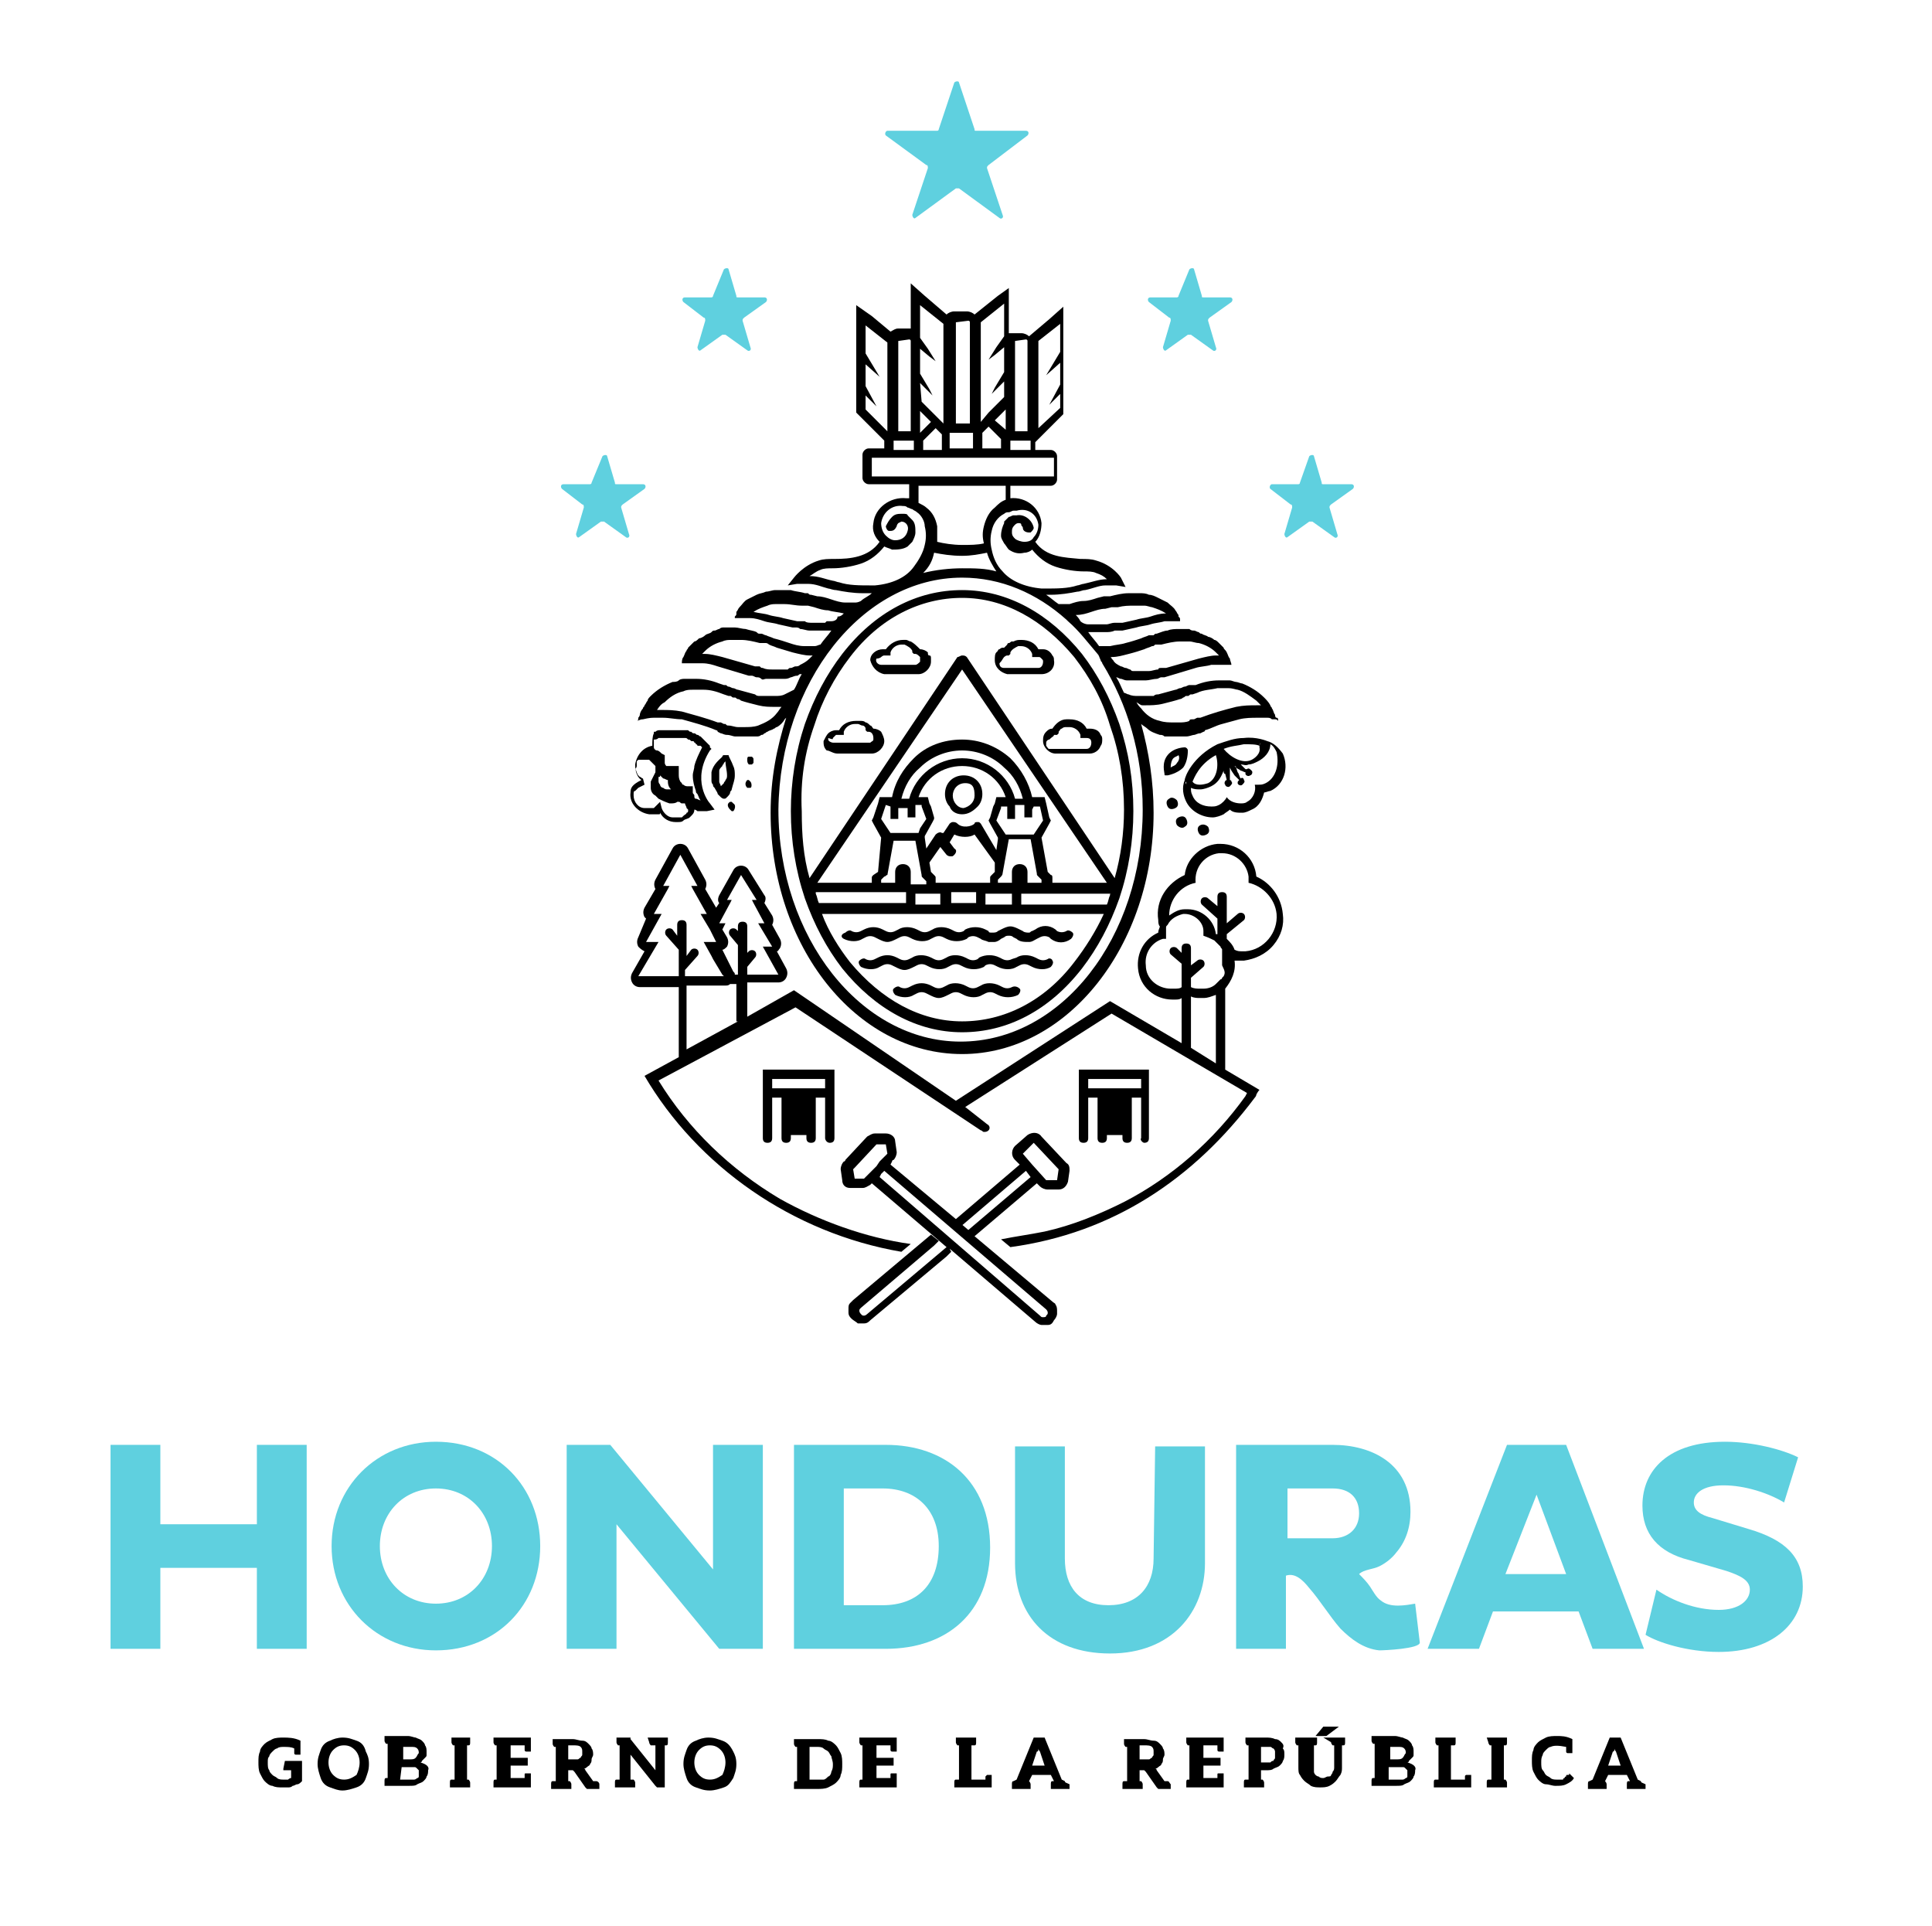 <?xml version="1.0" encoding="utf-8"?>
<!-- Generator: Adobe Illustrator 27.0.1, SVG Export Plug-In . SVG Version: 6.00 Build 0)  -->
<svg version="1.1" id="Capa_1" xmlns="http://www.w3.org/2000/svg" xmlns:xlink="http://www.w3.org/1999/xlink" x="0px" y="0px"
	 viewBox="0 0 124.1 123.7" style="enable-background:new 0 0 124.1 123.7;" xml:space="preserve">
<style type="text/css">
	.st0{fill:#5FD0DF;***REMOVED***
	.st1{fill:#98989A;***REMOVED***
	.st2{fill:#D74A5C;***REMOVED***
</style>
<g>
	<g>
		<path class="st0" d="M59.5,10.6c0.1,0,0.1,0.1,0.1,0.2l-1,3c0,0.1,0.1,0.3,0.2,0.2l2.6-1.9c0.1,0,0.1,0,0.2,0l2.6,1.9
			c0.1,0.1,0.3,0,0.2-0.2l-1-3c0-0.1,0-0.1,0.1-0.2L66,8.7c0.1-0.1,0.1-0.3-0.1-0.3h-3.2c-0.1,0-0.1,0-0.1-0.1l-1-3
			c0-0.1-0.2-0.1-0.3,0l-1,3c0,0.1-0.1,0.1-0.1,0.1H57c-0.1,0-0.2,0.2-0.1,0.3L59.5,10.6z"/>
		<path class="st0" d="M75.1,20.4c0.1,0,0.1,0.1,0.1,0.2l-0.5,1.7c0,0.1,0.1,0.3,0.2,0.2l1.4-1c0.1,0,0.1,0,0.2,0l1.4,1
			c0.1,0.1,0.3,0,0.2-0.2l-0.5-1.7c0-0.1,0-0.1,0.1-0.2l1.4-1c0.1-0.1,0.1-0.3-0.1-0.3h-1.7c-0.1,0-0.1,0-0.1-0.1l-0.5-1.7
			c0-0.1-0.2-0.1-0.3,0L75.7,19c0,0.1-0.1,0.1-0.1,0.1h-1.7c-0.2,0-0.2,0.2-0.1,0.3L75.1,20.4z"/>
		<path class="st0" d="M82.9,32.4c0.1,0,0.1,0.1,0.1,0.2l-0.5,1.7c0,0.1,0.1,0.3,0.2,0.2l1.4-1c0.1,0,0.1,0,0.2,0l1.4,1
			c0.1,0.1,0.3,0,0.2-0.2l-0.5-1.7c0-0.1,0-0.1,0.1-0.2l1.4-1c0.1-0.1,0.1-0.3-0.1-0.3H85c-0.1,0-0.1,0-0.1-0.1l-0.5-1.7
			c0-0.1-0.2-0.1-0.3,0L83.5,31c0,0.1-0.1,0.1-0.1,0.1h-1.7c-0.1,0-0.2,0.2-0.1,0.3L82.9,32.4z"/>
		<path class="st0" d="M45.2,20.4c0.1,0,0.1,0.1,0.1,0.2l-0.5,1.7c0,0.1,0.1,0.3,0.2,0.2l1.4-1c0.1,0,0.1,0,0.2,0l1.4,1
			c0.1,0.1,0.3,0,0.2-0.2l-0.5-1.7c0-0.1,0-0.1,0.1-0.2l1.4-1c0.1-0.1,0.1-0.3-0.1-0.3h-1.7c-0.1,0-0.1,0-0.1-0.1l-0.5-1.7
			c0-0.1-0.2-0.1-0.3,0L45.8,19c0,0.1-0.1,0.1-0.1,0.1h-1.7c-0.2,0-0.2,0.2-0.1,0.3L45.2,20.4z"/>
		<path class="st0" d="M37.4,32.4c0.1,0,0.1,0.1,0.1,0.2l-0.5,1.7c0,0.1,0.1,0.3,0.2,0.2l1.4-1c0.1,0,0.1,0,0.2,0l1.4,1
			c0.1,0.1,0.3,0,0.2-0.2l-0.5-1.7c0-0.1,0-0.1,0.1-0.2l1.4-1c0.1-0.1,0.1-0.3-0.1-0.3h-1.7c-0.1,0-0.1,0-0.1-0.1l-0.5-1.7
			c0-0.1-0.2-0.1-0.3,0L38,31c0,0.1-0.1,0.1-0.1,0.1h-1.7c-0.2,0-0.2,0.2-0.1,0.3L37.4,32.4z"/>
		<path class="st1" d="M54.2,60.3c0.4,0.2,0.9,0.2,1.2,0l0.2-0.1c0.2-0.1,0.4-0.1,0.6,0l0.2,0.1c0.2,0.1,0.4,0.2,0.6,0.2
			c0.2,0,0.4-0.1,0.6-0.2l0.2-0.1c0.2-0.1,0.4-0.1,0.6,0l0.2,0.1c0.4,0.2,0.9,0.2,1.2,0l0.2-0.1c0.2-0.1,0.4-0.1,0.6,0l0.2,0.1
			c0.4,0.2,0.9,0.2,1.3,0l0.1-0.1c0.2-0.1,0.4-0.1,0.6,0l0.2,0.1c0.1,0.1,0.3,0.1,0.5,0.2c0.1,0,0.1,0,0.2,0c0,0,0,0,0,0s0,0,0,0
			c0.1,0,0.1,0,0.2,0c0,0,0,0,0,0c0.1,0,0.3-0.1,0.4-0.2l0.2-0.1c0.1-0.1,0.2-0.1,0.3-0.1s0.2,0,0.3,0.1l0.2,0.1
			c0.2,0.2,0.5,0.2,0.8,0.2c0.2,0,0.3-0.1,0.5-0.2l0.2-0.1c0.2-0.1,0.4-0.1,0.6,0l0.1,0.1c0.4,0.3,0.9,0.3,1.3,0
			c0.1-0.1,0.2-0.3,0.1-0.4c-0.1-0.1-0.3-0.2-0.4-0.1c-0.2,0.1-0.4,0.1-0.6,0l-0.1-0.1c-0.4-0.3-0.9-0.3-1.3,0l-0.2,0.1c0,0,0,0,0,0
			c-0.1,0-0.1,0.1-0.2,0.1c-0.1,0-0.3,0-0.4-0.1l-0.2-0.1c-0.2-0.1-0.4-0.2-0.6-0.2c-0.2,0-0.4,0.1-0.6,0.2l-0.2,0.1
			c-0.1,0.1-0.2,0.1-0.4,0.1c-0.1,0-0.2,0-0.2-0.1c0,0,0,0,0,0l-0.2-0.1c-0.4-0.2-0.9-0.2-1.3,0l-0.1,0.1c-0.2,0.1-0.4,0.1-0.6,0
			l-0.2-0.1c-0.4-0.2-0.9-0.2-1.2,0l-0.2,0.1c-0.2,0.1-0.4,0.1-0.6,0l-0.2-0.1c-0.4-0.2-0.9-0.2-1.2,0l-0.2,0.1
			c-0.2,0.1-0.4,0.1-0.6,0l-0.2-0.1c-0.4-0.2-0.8-0.2-1.2,0l-0.2,0.1c-0.2,0.1-0.4,0.1-0.6,0c-0.1-0.1-0.3,0-0.4,0.1
			C54,60,54,60.2,54.2,60.3"/>
		<path class="st1" d="M67.3,61.6c-0.2,0.1-0.4,0.1-0.6,0l-0.2-0.1c-0.4-0.2-0.9-0.2-1.2,0L65,61.6c-0.2,0.1-0.4,0.1-0.6,0l-0.2-0.1
			c-0.4-0.2-0.9-0.2-1.3,0l-0.1,0.1c-0.2,0.1-0.4,0.1-0.6,0L62,61.5c-0.4-0.2-0.9-0.2-1.2,0l-0.2,0.1c-0.2,0.1-0.4,0.1-0.6,0
			l-0.2-0.1c-0.4-0.2-0.9-0.2-1.2,0l-0.2,0.1c-0.2,0.1-0.4,0.1-0.6,0l-0.2-0.1c-0.4-0.2-0.8-0.2-1.2,0l-0.2,0.1
			c-0.2,0.1-0.4,0.1-0.6,0c-0.1-0.1-0.3,0-0.4,0.1c-0.1,0.1,0,0.3,0.1,0.4c0.4,0.2,0.9,0.2,1.2,0l0.2-0.1c0.2-0.1,0.4-0.1,0.6,0
			l0.2,0.1c0.2,0.1,0.4,0.2,0.6,0.2c0.2,0,0.4-0.1,0.6-0.2l0.2-0.1c0.2-0.1,0.4-0.1,0.6,0l0.2,0.1c0.4,0.2,0.9,0.2,1.2,0l0.2-0.1
			c0.2-0.1,0.4-0.1,0.6,0l0.2,0.1c0.4,0.2,0.9,0.2,1.3,0l0.1-0.1c0.2-0.1,0.4-0.1,0.6,0l0.2,0.1c0.4,0.2,0.9,0.2,1.2,0l0.2-0.1
			c0.2-0.1,0.4-0.1,0.6,0l0.2,0.1c0.4,0.2,0.9,0.2,1.2,0c0.1-0.1,0.2-0.3,0.1-0.4C67.6,61.6,67.4,61.5,67.3,61.6"/>
		<path class="st1" d="M65,63.4c-0.2,0.1-0.4,0.1-0.6,0l-0.2-0.1c-0.4-0.2-0.9-0.2-1.2,0l-0.2,0.1c-0.2,0.1-0.4,0.1-0.6,0L62,63.3
			c-0.4-0.2-0.9-0.2-1.2,0l-0.2,0.1c-0.2,0.1-0.4,0.1-0.6,0l-0.2-0.1c-0.4-0.2-0.8-0.2-1.2,0l-0.2,0.1c-0.2,0.1-0.4,0.1-0.6,0
			c-0.1-0.1-0.3,0-0.4,0.1c-0.1,0.1,0,0.3,0.1,0.4c0.4,0.2,0.9,0.2,1.2,0l0.2-0.1c0.2-0.1,0.4-0.1,0.6,0l0.2,0.1
			c0.2,0.1,0.4,0.2,0.6,0.2s0.4-0.1,0.6-0.2l0.2-0.1c0.2-0.1,0.4-0.1,0.6,0l0.2,0.1c0.4,0.2,0.9,0.2,1.2,0l0.2-0.1
			c0.2-0.1,0.4-0.1,0.6,0l0.2,0.1c0.4,0.2,0.9,0.2,1.3,0c0.1-0.1,0.2-0.3,0.1-0.4C65.4,63.4,65.2,63.3,65,63.4"/>
		<path class="st1" d="M42,46.1c0.1,0,0.2,0,0.3,0c0,0,0.1,0,0.1,0c0.1,0,0.1,0,0.2,0c0,0,0,0,0,0c0.4,0,0.8,0.1,1.2,0.1
			c0.7,0.2,1.5,0.4,2.2,0.7c0,0,0.1,0,0.1,0.1l0.2,0.1c0.1,0,0.2,0.1,0.4,0.1c0.2,0,0.4,0.1,0.5,0.1c0.1,0,0.1,0,0.2,0
			c0.1,0,0.1,0,0.2,0c0,0,0,0,0.1,0c0,0,0.1,0,0.1,0c0,0,0,0,0,0c0,0,0,0,0,0c0.1,0,0.1,0,0.2,0c0,0,0,0,0.1,0c0.1,0,0.2,0,0.2,0
			c0,0,0,0,0,0c0.1,0,0.1,0,0.2,0c0,0,0,0,0.1,0c0.1,0,0.2,0,0.3-0.1c0.1,0,0.1,0,0.2-0.1c0.1,0,0.1-0.1,0.2-0.1
			c0.1-0.1,0.3-0.1,0.4-0.2c0.1,0,0.1-0.1,0.2-0.1c0.2-0.1,0.4-0.3,0.5-0.5c0,0,0.1-0.1,0.1-0.1c-0.6,1.9-1,3.9-1,6.1
			c0,8.6,5.5,15.5,12.3,15.5s12.3-7,12.3-15.5c0-2-0.3-3.9-0.8-5.7c0.1,0.1,0.3,0.2,0.4,0.3c0.2,0.2,0.5,0.3,0.8,0.4
			c0.1,0,0.2,0,0.3,0.1l0.1,0c0.1,0,0.1,0,0.2,0c0,0,0,0,0,0c0.1,0,0.2,0,0.2,0c0,0,0,0,0.1,0c0.1,0,0.1,0,0.2,0c0,0,0,0,0,0
			c0,0,0,0,0,0c0,0,0.1,0,0.1,0c0,0,0,0,0.1,0c0.1,0,0.1,0,0.2,0c0.1,0,0.1,0,0.2,0c0.2,0,0.4-0.1,0.5-0.1c0.1,0,0.2-0.1,0.4-0.1
			l0.2-0.1c0,0,0.1,0,0.1-0.1c0.4-0.1,0.7-0.3,1.1-0.4c0.4-0.1,0.7-0.2,1.1-0.3c0.4-0.1,0.8-0.1,1.2-0.1c0,0,0,0,0,0
			c0.1,0,0.1,0,0.2,0c0,0,0.1,0,0.1,0c0.1,0,0.2,0,0.3,0c0.1,0,0.2,0,0.3,0.1c0.1,0,0.1,0,0.2,0c0.1,0,0.1,0,0.2,0.1
			c0-0.1,0-0.2-0.1-0.2s-0.1-0.2-0.1-0.2c-0.1-0.1-0.1-0.3-0.2-0.4c0-0.1-0.1-0.1-0.1-0.2c-0.1-0.2-0.3-0.4-0.4-0.5
			c-0.4-0.4-0.9-0.7-1.4-0.9c-0.1,0-0.3-0.1-0.4-0.1s-0.3-0.1-0.4-0.1c-0.1,0-0.2,0-0.2,0c0,0,0,0-0.1,0c-0.1,0-0.2,0-0.2,0
			c0,0,0,0,0,0h0c-0.1,0-0.1,0-0.2,0c-0.5,0-1,0.1-1.5,0.3L76.4,44c-0.1,0-0.2,0.1-0.3,0.1c-0.1,0-0.2,0.1-0.3,0.1
			c-0.1,0-0.2,0.1-0.3,0.1c-0.4,0.1-0.7,0.2-1.1,0.3c-0.1,0-0.2,0-0.3,0.1c0,0-0.1,0-0.1,0c-0.1,0-0.1,0-0.2,0c0,0-0.1,0-0.1,0
			c-0.1,0-0.1,0-0.2,0c0,0-0.1,0-0.1,0c0,0,0,0-0.1,0c-0.1,0-0.1,0-0.2,0c-0.2,0-0.4,0-0.6-0.1c-0.1,0-0.2-0.1-0.3-0.1
			c-0.2-0.4-0.3-0.7-0.5-1c0.1,0,0.2,0.1,0.3,0.1c0.1,0,0.2,0.1,0.4,0.1l0.2,0l0.1,0c0,0,0.1,0,0.1,0l0.2,0c0.1,0,0.1,0,0.2,0
			c0,0,0,0,0.1,0c0,0,0.1,0,0.1,0c0,0,0,0,0,0c0.1,0,0.1,0,0.2,0c0.2,0,0.5-0.1,0.7-0.1c0.1,0,0.2-0.1,0.3-0.1l0.1,0
			c0,0,0.1,0,0.1,0c0.7-0.2,1.3-0.4,2-0.6c0.3-0.1,0.7-0.1,1-0.2c0.1,0,0.2,0,0.3,0c0,0,0.1,0,0.1,0c0,0,0.1,0,0.1,0
			c0,0,0.1,0,0.1,0c0.2,0,0.3,0,0.5,0c0.1,0,0.1,0,0.2,0c0-0.1-0.1-0.3-0.1-0.4c-0.1-0.1-0.1-0.2-0.2-0.4s-0.2-0.2-0.2-0.3
			c-0.1-0.1-0.2-0.2-0.3-0.3c-0.1-0.1-0.2-0.2-0.3-0.2c-0.1-0.1-0.3-0.2-0.4-0.2c-0.1-0.1-0.3-0.1-0.4-0.2c-0.1,0-0.1,0-0.2-0.1
			c-0.1,0-0.2-0.1-0.3-0.1c-0.1,0-0.2,0-0.3-0.1c-0.1,0-0.2,0-0.3,0c0,0,0,0-0.1,0c-0.1,0-0.2,0-0.2,0c0,0,0,0,0,0c0,0-0.1,0-0.1,0
			l0,0c-0.2,0-0.5,0-0.7,0.1c-0.2,0-0.4,0.1-0.7,0.2c-0.1,0-0.1,0-0.2,0.1l-0.1,0c0,0-0.1,0-0.1,0s-0.1,0-0.1,0
			c-0.2,0.1-0.3,0.1-0.5,0.2c-0.3,0.1-0.6,0.2-1,0.3c-0.3,0.1-0.6,0.1-1,0.2c0,0-0.1,0-0.1,0c0,0-0.1,0-0.1,0c0,0-0.1,0-0.1,0
			c-0.1,0-0.2,0-0.3,0c0,0,0,0-0.1,0c-0.2-0.3-0.5-0.6-0.7-0.9c0,0,0,0,0,0l0.2,0c0.1,0,0.1,0,0.2,0l0.2,0c0.1,0,0.1,0,0.2,0
			c0,0,0,0,0.1,0c0,0,0,0,0,0c0.1,0,0.1,0,0.2,0c0.2,0,0.4,0,0.6-0.1c0.1,0,0.1,0,0.2,0c0.1,0,0.1,0,0.1,0l0.1,0l0.1,0l0.9-0.2
			c0.3-0.1,0.6-0.1,0.9-0.2c0.3-0.1,0.6-0.1,0.9-0.2c0.2,0,0.3,0,0.5,0c0,0,0.1,0,0.1,0h0c0.1,0,0.1,0,0.2,0c0,0,0,0,0,0
			c0.1,0,0.2,0,0.2,0c0,0,0-0.1,0-0.1c0-0.1,0-0.1-0.1-0.2c0,0,0-0.1,0-0.1c-0.1-0.1-0.1-0.2-0.2-0.3c-0.1-0.2-0.3-0.3-0.5-0.5
			c-0.2-0.1-0.4-0.2-0.6-0.3c-0.2-0.1-0.4-0.2-0.6-0.2c-0.2-0.1-0.4-0.1-0.6-0.1c-0.1,0-0.2,0-0.3,0c0,0-0.1,0-0.1,0
			c-0.1,0-0.1,0-0.2,0c0,0-0.1,0-0.1,0c-0.4,0-0.8,0.1-1.2,0.2l-0.1,0l-0.1,0c0,0-0.1,0-0.1,0c0,0-0.1,0-0.1,0l-0.4,0.1
			c-0.3,0.1-0.6,0.2-0.9,0.2s-0.6,0.1-0.9,0.2c-0.1,0-0.2,0-0.3,0c0,0,0,0,0,0c-0.1,0-0.1,0-0.2,0c-0.1,0-0.2,0-0.2,0
			c-0.3-0.2-0.5-0.4-0.8-0.6c0.1,0,0.2,0,0.3,0c0.6,0,1.2-0.1,1.7-0.2c0.2,0,0.3-0.1,0.5-0.1c0.5-0.1,0.9-0.3,1.3-0.3
			c0.2,0,0.5,0,0.7,0l0.6,0.1l-0.3-0.6c0,0-0.5-0.8-1.6-1.1c-0.3-0.1-0.6-0.1-1-0.1c-1-0.1-2.2-0.1-2.9-1.1c0.3-0.3,0.4-0.8,0.4-1.2
			c-0.1-1-1-1.7-2-1.6v-0.8h2.6c0.2,0,0.4-0.2,0.4-0.4v-1.5c0-0.2-0.2-0.4-0.4-0.4c0,0,0,0,0,0h-1v-0.5l1.8-1.8v-6.9l-0.9,0.8
			l-1.3,1.1c-0.1-0.1-0.3-0.2-0.5-0.2h-0.7c0,0-0.1,0-0.1,0v-2.9L64.1,19l-1.5,1.2c-0.1-0.1-0.3-0.2-0.5-0.2h-0.8
			c-0.2,0-0.4,0.1-0.5,0.2L59.4,19l-0.9-0.8v2.9c0,0-0.1,0-0.1,0h-0.7c-0.2,0-0.3,0.1-0.5,0.2L56,20.3L55,19.6v6.9l1.8,1.8v0.5h-1
			c-0.2,0-0.4,0.2-0.4,0.4v1.5c0,0.2,0.2,0.4,0.4,0.4h2.6V32c-0.1,0-0.1,0-0.2,0c-1-0.1-2,0.6-2.1,1.6c-0.1,0.5,0.1,0.9,0.4,1.2
			c-0.7,1-1.9,1.1-2.9,1.1c-0.4,0-0.7,0-1,0.1c-1,0.3-1.6,1.1-1.6,1.1l-0.4,0.5l0.6-0.1c0.2,0,0.5,0,0.7,0c0.5,0,0.9,0.2,1.3,0.3
			c0.1,0,0.3,0.1,0.5,0.1c0.5,0.1,1.1,0.2,1.7,0.2c0.2,0,0.4,0,0.6,0c0,0,0,0,0,0c-0.2,0.2-0.5,0.3-0.7,0.5c0,0,0,0,0,0
			c-0.2,0.1-0.3,0.1-0.4,0.1c0,0-0.1,0-0.1,0c-0.1,0-0.1,0-0.2,0c0,0,0,0,0,0c-0.1,0-0.2,0-0.3,0c-0.3,0-0.6-0.1-0.9-0.2
			c-0.3-0.1-0.6-0.2-0.9-0.2l-0.4-0.1c-0.1,0-0.1,0-0.2-0.1l-0.1,0l-0.1,0c-0.3-0.1-0.6-0.1-0.9-0.2c-0.1,0-0.2,0-0.3,0
			c0,0-0.1,0-0.1,0c-0.1,0-0.1,0-0.2,0c0,0-0.1,0-0.1,0c-0.1,0-0.2,0-0.3,0c-0.2,0-0.4,0.1-0.6,0.1c-0.2,0.1-0.4,0.1-0.6,0.2
			c-0.2,0.1-0.4,0.2-0.6,0.3c-0.2,0.1-0.3,0.3-0.5,0.5c-0.1,0.1-0.1,0.2-0.2,0.3c0,0,0,0.1,0,0.1c0,0.1,0,0.1-0.1,0.2
			c0,0,0,0.1,0,0.1c0.1,0,0.2,0,0.2,0c0,0,0,0,0,0c0.1,0,0.1,0,0.2,0h0c0,0,0.1,0,0.1,0c0.2,0,0.4,0,0.5,0c0.3,0,0.6,0.1,0.9,0.2
			c0.3,0.1,0.6,0.1,0.9,0.2l0.9,0.2l0.1,0l0.1,0c0.1,0,0.2,0,0.3,0.1c0.2,0,0.4,0.1,0.6,0.1c0.1,0,0.1,0,0.2,0c0,0,0,0,0,0
			c0,0,0,0,0.1,0c0.1,0,0.1,0,0.2,0l0.2,0c0.1,0,0.1,0,0.2,0l0.2,0c0.1,0,0.1,0,0.2,0c0,0,0.1,0,0.1,0c-0.2,0.3-0.5,0.6-0.7,0.9
			c-0.1,0-0.2,0.1-0.4,0.1c-0.1,0-0.2,0-0.3,0c0,0-0.1,0-0.1,0c0,0-0.1,0-0.1,0c0,0-0.1,0-0.1,0c-0.4,0-0.7-0.1-1-0.2
			c-0.3-0.1-0.6-0.2-1-0.3c-0.2-0.1-0.3-0.1-0.5-0.2c-0.1,0-0.2-0.1-0.3-0.1l-0.1,0c-0.1,0-0.1,0-0.2-0.1c-0.2-0.1-0.4-0.1-0.7-0.2
			c-0.2,0-0.5-0.1-0.7-0.1l0,0c0,0-0.1,0-0.1,0c0,0,0,0,0,0c-0.1,0-0.2,0-0.2,0c0,0,0,0-0.1,0c-0.1,0-0.2,0-0.3,0
			c-0.1,0-0.2,0-0.3,0.1c-0.1,0-0.2,0.1-0.3,0.1c-0.1,0-0.1,0-0.2,0.1c-0.1,0.1-0.3,0.1-0.4,0.2s-0.3,0.2-0.4,0.2
			c-0.1,0.1-0.2,0.2-0.3,0.2c0,0-0.1,0.1-0.1,0.1c-0.1,0.1-0.2,0.2-0.3,0.3c0,0.1-0.1,0.1-0.1,0.2c-0.1,0.1-0.1,0.2-0.2,0.4
			c-0.1,0.1-0.1,0.3-0.1,0.4c0.1,0,0.1,0,0.2,0c0.2,0,0.3,0,0.5,0c0.1,0,0.1,0,0.1,0c0,0,0.1,0,0.1,0c0,0,0.1,0,0.1,0
			c0.1,0,0.2,0,0.3,0c0.4,0,0.7,0.1,1,0.2c0.7,0.2,1.3,0.4,2,0.6c0,0,0.1,0,0.1,0l0.1,0c0.1,0,0.2,0.1,0.3,0.1c0.1,0,0.2,0,0.3,0.1
			s0.2,0,0.3,0l0,0c0.1,0,0.1,0,0.2,0c0,0,0,0,0,0c0,0,0.1,0,0.1,0c0,0,0,0,0.1,0c0.1,0,0.1,0,0.2,0l0.2,0c0,0,0.1,0,0.1,0l0.1,0
			l0.2,0c0.1,0,0.2,0,0.4-0.1c0.1,0,0.2-0.1,0.4-0.1c0.1,0,0.1-0.1,0.2-0.1c0,0,0,0,0.1,0c-0.2,0.3-0.3,0.7-0.5,1
			c-0.2,0.1-0.4,0.2-0.6,0.3c-0.2,0.1-0.4,0.1-0.6,0.1c-0.1,0-0.1,0-0.2,0c0,0,0,0-0.1,0c0,0-0.1,0-0.1,0c-0.1,0-0.1,0-0.2,0
			c0,0-0.1,0-0.1,0c-0.1,0-0.1,0-0.2,0c0,0-0.1,0-0.1,0c-0.1,0-0.2,0-0.3-0.1c-0.4-0.1-0.7-0.2-1.1-0.3c-0.1,0-0.2-0.1-0.3-0.1
			c-0.1,0-0.2-0.1-0.3-0.1c-0.1,0-0.1-0.1-0.2-0.1c0,0,0,0-0.1,0l-0.3-0.1c-0.5-0.2-1-0.3-1.5-0.3c-0.1,0-0.1,0-0.2,0h0c0,0,0,0,0,0
			c-0.1,0-0.2,0-0.2,0c0,0,0,0-0.1,0c-0.1,0-0.2,0-0.2,0c-0.1,0-0.3,0-0.4,0.1s-0.3,0.1-0.4,0.1c-0.5,0.2-1,0.5-1.4,0.9
			c-0.1,0.1-0.2,0.2-0.2,0.3c-0.1,0.1-0.1,0.2-0.2,0.3c0,0.1-0.1,0.1-0.1,0.2c-0.1,0.1-0.2,0.3-0.2,0.4c0,0.1-0.1,0.2-0.1,0.2
			c0,0.1,0,0.2-0.1,0.2c0.1,0,0.2-0.1,0.4-0.1C41.7,46.1,41.9,46.1,42,46.1 M73.4,45.3c0.1,0,0.1,0,0.2,0c0.3,0,0.7,0,1.1-0.1
			c0.4-0.1,0.8-0.2,1.1-0.3c0.1,0,0.2-0.1,0.2-0.1l0,0c0.1,0,0.1-0.1,0.2-0.1c0,0,0.1,0,0.1,0c0.1,0,0.1-0.1,0.2-0.1
			c0,0,0.1,0,0.1,0l0.3-0.1c0.4-0.2,0.9-0.2,1.3-0.3l0,0l0,0c0.1,0,0.1,0,0.2,0c0.1,0,0.3,0,0.5,0c0.3,0,0.5,0.1,0.6,0.1h0h0
			c0.4,0.1,0.8,0.4,1.2,0.7c0.1,0.1,0.2,0.2,0.3,0.3c-0.1,0-0.1,0-0.2,0c0,0,0,0-0.1,0c-0.4,0-0.8,0-1.3,0.1l0,0l0,0
			c-0.8,0.2-1.5,0.4-2.3,0.7h0h0c0,0,0,0-0.1,0c0,0,0,0-0.1,0l-0.2,0.1c0,0-0.1,0-0.1,0c-0.1,0-0.2,0-0.2,0.1l0,0l0,0
			c-0.2,0.1-0.5,0.1-0.6,0.1c-0.1,0-0.3,0-0.4,0c-0.3,0-0.6,0-0.9-0.1h0h0c-0.5-0.1-0.9-0.4-1.2-0.8c-0.1-0.1-0.2-0.2-0.3-0.4
			C73.3,45.3,73.3,45.3,73.4,45.3 M71.3,42.2c0,0,0.1,0,0.1,0l0,0l0,0c0.4,0,0.7-0.1,1.1-0.2c0.4-0.1,0.7-0.2,1-0.3l0,0l0,0
			c0.2-0.1,0.3-0.1,0.5-0.2c0.1,0,0.1,0,0.2-0.1c0,0,0.1,0,0.1,0l0.1,0c0,0,0,0,0.1,0c0,0,0.1,0,0.1,0h0h0c0.4-0.1,0.8-0.2,1.2-0.2
			l0,0l0,0c0,0,0.1,0,0.1,0c0.1,0,0.3,0,0.5,0c0.2,0,0.4,0.1,0.6,0.1h0h0c0.4,0.1,0.8,0.3,1.1,0.6c0.1,0.1,0.1,0.1,0.2,0.2
			c-0.1,0-0.1,0-0.2,0c-0.3,0-0.7,0.1-1.1,0.2l0,0l0,0c-0.7,0.2-1.4,0.4-2.1,0.6h0h0c0,0,0,0-0.1,0l0,0l-0.1,0c0,0,0,0-0.1,0
			c-0.1,0-0.2,0-0.2,0.1c-0.2,0-0.4,0.1-0.6,0.1h0c-0.1,0-0.2,0-0.2,0c0,0,0,0,0,0h0h0c0,0,0,0-0.1,0c0,0-0.1,0-0.1,0l-0.2,0
			c0,0,0,0,0,0s0,0,0,0l-0.1,0l-0.2,0c0,0-0.1,0-0.1,0c-0.1,0-0.1,0-0.2-0.1l0,0l0,0c-0.1,0-0.2-0.1-0.3-0.1c-0.1,0-0.2-0.1-0.3-0.1
			l0,0h0c-0.2-0.1-0.4-0.2-0.5-0.4c0,0-0.1-0.1-0.1-0.1C71.4,42.2,71.3,42.2,71.3,42.2C71.3,42.2,71.3,42.2,71.3,42.2 M69.1,39.5
			L69.1,39.5L69.1,39.5c0.4,0,0.7-0.1,1-0.2c0.3-0.1,0.6-0.2,0.9-0.2l0,0l0,0l0.4-0.1c0,0,0.1,0,0.1,0c0,0,0.1,0,0.1,0l0,0l0,0
			l0.1,0l0.1,0c0.4-0.1,0.7-0.1,1.1-0.1c0,0,0,0,0.1,0c0.1,0,0.3,0,0.5,0c0.2,0,0.4,0.1,0.5,0.1h0h0c0.3,0.1,0.6,0.2,0.9,0.4
			c-0.4,0-0.7,0.1-1,0.2l0,0l0,0c-0.3,0.1-0.6,0.1-0.9,0.2l-0.9,0.2l-0.1,0l-0.1,0c0,0,0,0-0.1,0c-0.1,0-0.1,0-0.2,0h0h0
			c-0.2,0-0.4,0.1-0.5,0.1l0,0l0,0c-0.1,0-0.2,0-0.2,0c0,0,0,0-0.1,0l0,0l0,0c0,0,0,0-0.1,0c0,0-0.1,0-0.1,0l-0.2,0h0h0
			c0,0-0.1,0-0.1,0l0,0l0,0l-0.1,0c0,0,0,0-0.1,0c-0.1,0-0.1,0-0.2,0h0h0c-0.2,0-0.4-0.1-0.5-0.2l0,0l0,0
			C69.3,39.7,69.2,39.6,69.1,39.5L69.1,39.5C69.1,39.5,69.1,39.5,69.1,39.5 M56.2,37.6c-0.1,0-0.1,0-0.2,0c-0.8,0-1.5,0-2.1-0.2
			c-0.1,0-0.3-0.1-0.4-0.1c-0.5-0.1-0.9-0.3-1.5-0.3c0,0,0,0,0,0c0.2-0.1,0.4-0.3,0.7-0.4c0.2-0.1,0.5-0.1,0.8-0.1
			c0.5,0,1.2-0.1,1.8-0.3c0.6-0.2,1.1-0.6,1.5-1.1c0.2,0.1,0.3,0.1,0.5,0.2c0.3,0,0.7,0,1-0.2c0,0,0,0,0,0c0.1-0.1,0.2-0.2,0.3-0.3
			c0.1-0.2,0.2-0.4,0.2-0.6c0-0.3,0-0.6-0.2-0.8c-0.1-0.1-0.2-0.2-0.3-0.3C58.3,33,58.1,33,58,33c-0.3,0-0.5,0-0.7,0.2
			c-0.2,0.2-0.3,0.4-0.4,0.6c0,0.1,0.1,0.3,0.2,0.3c0,0,0,0,0.1,0c0.2,0,0.3-0.1,0.4-0.3c0-0.1,0.1-0.2,0.1-0.2s0.2-0.1,0.2-0.1
			c0.3,0,0.5,0.3,0.4,0.6c-0.1,0.4-0.4,0.6-0.8,0.6c-0.2,0-0.4-0.1-0.6-0.3c-0.2-0.2-0.3-0.5-0.3-0.8c0.1-0.7,0.7-1.2,1.4-1.1
			c0.1,0,0.2,0,0.3,0.1c0.1,0,0.2,0.1,0.3,0.1c0.1,0.1,0.2,0.1,0.3,0.2c0.3,0.2,0.5,0.6,0.5,0.9c0.1,0.4,0.1,0.8,0,1.2
			c-0.1,0.5-0.4,1-0.7,1.4C58.2,37.1,57.3,37.5,56.2,37.6 M66.7,33.7c0,0.3-0.1,0.6-0.3,0.8c-0.1,0.2-0.3,0.3-0.6,0.3
			c-0.2,0-0.5-0.1-0.6-0.2c-0.1-0.1-0.2-0.2-0.2-0.4c0-0.2,0-0.3,0.2-0.5c0.1-0.1,0.2-0.1,0.2-0.1c0.1,0,0.2,0,0.2,0.1
			s0.1,0.1,0.1,0.2c0,0.2,0.2,0.3,0.4,0.3c0,0,0,0,0.1,0c0.1-0.1,0.2-0.2,0.2-0.3c-0.1-0.5-0.6-0.9-1.1-0.8c-0.1,0-0.1,0-0.2,0
			c-0.1,0-0.2,0.1-0.3,0.1c-0.1,0.1-0.2,0.2-0.3,0.3c0,0,0,0,0,0.1c-0.1,0.2-0.2,0.5-0.2,0.8c0,0.2,0.1,0.3,0.2,0.5
			c0.1,0.1,0.2,0.3,0.3,0.4c0,0,0,0,0,0c0,0,0,0,0,0c0.3,0.2,0.6,0.3,1,0.2c0.2,0,0.4-0.1,0.5-0.2c0.4,0.5,0.9,0.9,1.5,1.1
			c0.6,0.2,1.3,0.3,1.8,0.3c0.3,0,0.6,0,0.8,0.1c0.3,0.1,0.5,0.2,0.7,0.4c0,0,0,0,0,0c-0.5,0-1,0.2-1.5,0.3c-0.1,0-0.3,0.1-0.4,0.1
			c-0.6,0.2-1.3,0.2-2.1,0.2c-0.1,0-0.1,0-0.2,0c-1.1-0.1-2-0.5-2.5-1.1c-0.4-0.4-0.6-0.9-0.7-1.4c-0.1-0.4-0.1-0.8,0-1.2
			c0.1-0.5,0.4-0.9,0.8-1.1c0.1-0.1,0.2-0.1,0.3-0.1c0.1,0,0.2-0.1,0.3-0.1h0c0.1,0,0.1,0,0.2,0C66,32.6,66.6,33,66.7,33.7 M59,31.2
			h5.6v0.9c-0.3,0.1-0.5,0.3-0.7,0.5c-0.4,0.3-0.6,0.8-0.7,1.2c-0.1,0.4-0.1,0.7,0,1.1c-0.4,0.1-0.9,0.1-1.4,0.1
			c-0.6,0-1.2-0.1-1.6-0.2c0-0.4,0-0.7,0-1c-0.1-0.5-0.3-0.9-0.7-1.2c-0.1-0.1-0.3-0.2-0.5-0.3V31.2L59,31.2z M60,35.5
			c0.5,0.1,1.1,0.2,1.8,0.2c0.6,0,1.1-0.1,1.6-0.2c0.1,0.4,0.4,0.9,0.6,1.2c-0.7-0.2-1.4-0.2-2.2-0.2c-0.8,0-1.7,0.1-2.5,0.3
			C59.7,36.4,59.9,36,60,35.5 M66.7,21.9l1.4-1.1v1.8l-0.9,1.5l0.9-0.8v1.4l-0.7,1.3l0.7-0.7v0.9l-1.4,1.3V21.9z M65.2,21.9
			C65.2,21.8,65.2,21.8,65.2,21.9l0.7-0.1c0,0,0.1,0,0.1,0.1v5.8h-0.8V21.9z M64.9,28.3C64.9,28.3,64.9,28.3,64.9,28.3l1.3,0
			c0,0,0,0,0,0v0.6h-1.3L64.9,28.3L64.9,28.3z M63.1,27.8l0.4-0.4l0.6,0.6l0.2,0.2c0,0,0,0,0,0v0.6h-1.2c0,0,0,0,0,0V27.8
			C63.2,27.8,63.1,27.8,63.1,27.8 M63.9,27l0.4-0.4l0,0l0.3-0.3v1.3L63.9,27z M63,20.7l1.5-1.2v2.1l-0.5,0.7l0,0l-0.5,0.8l0.4-0.3
			l0.6-0.5l0,0v1.6l-0.6,1l-0.2,0.4l0.8-0.8v1l-0.9,0.9l-0.1,0.1L63,27.1L63,20.7L63,20.7z M61.4,20.7
			C61.4,20.6,61.4,20.6,61.4,20.7l0.8-0.1c0,0,0.1,0,0.1,0.1v6.5h-0.9L61.4,20.7L61.4,20.7z M61.1,27.8
			C61.1,27.8,61.1,27.8,61.1,27.8l1.4,0c0,0,0,0,0,0v1c0,0,0,0,0,0h-1.5c0,0,0,0,0,0V27.8z M59.1,24.6l0.8,0.8L59.7,25l-0.6-1v-1.6
			l0,0l0.6,0.5l0.4,0.3l-0.5-0.8l0,0l-0.5-0.7v-2.1l1.5,1.2v6.4l-0.4-0.4l-0.1-0.1l-0.9-0.9L59.1,24.6L59.1,24.6z M60.5,28.9h-1.2
			v-0.6c0,0,0,0,0,0l0.2-0.2l0.6-0.6l0.4,0.4c0,0,0,0,0,0.1L60.5,28.9L60.5,28.9z M59.1,26.4l0.7,0.7l-0.7,0.7V26.4z M57.7,21.9
			C57.7,21.8,57.7,21.8,57.7,21.9l0.7-0.1c0,0,0.1,0,0.1,0.1v5.8h-0.8V21.9z M57.4,28.3C57.4,28.3,57.4,28.3,57.4,28.3l1.3,0
			c0,0,0,0,0,0v0.6h-1.3L57.4,28.3L57.4,28.3z M55.6,26.3v-0.9l0.7,0.7l-0.7-1.3v-1.4l0.9,0.8l-0.9-1.5v-1.8l1.4,1.1v5.7L55.6,26.3z
			 M56,29.4h11.7v1.2H56V29.4z M53.4,39.9L53.4,39.9L53.4,39.9c-0.1,0-0.1,0-0.2,0c0,0,0,0-0.1,0L53,40l0,0l0,0c0,0-0.1,0-0.1,0h0h0
			l-0.2,0c0,0,0,0-0.1,0c0,0,0,0-0.1,0l0,0l0,0c0,0,0,0-0.1,0c-0.1,0-0.1,0-0.2,0l0,0l0,0c-0.2,0-0.4,0-0.5-0.1h0h0
			c-0.1,0-0.1,0-0.2,0c0,0,0,0-0.1,0l-0.1,0l-0.1,0l-0.9-0.2c-0.3-0.1-0.6-0.1-0.9-0.2l0,0l0,0c-0.3-0.1-0.6-0.1-1-0.2
			c0.3-0.2,0.6-0.3,0.9-0.4h0h0c0.2-0.1,0.4-0.1,0.5-0.1c0.2,0,0.3,0,0.5,0c0,0,0,0,0.1,0c0.4,0,0.7,0.1,1.1,0.1l0.1,0l0.1,0l0,0
			l0,0c0,0,0.1,0,0.1,0c0,0,0.1,0,0.1,0l0.4,0.1l0,0l0,0c0.3,0.1,0.6,0.2,0.9,0.2c0.3,0.1,0.6,0.1,1,0.2l0,0l0,0c0,0,0,0,0,0
			c-0.1,0.1-0.2,0.2-0.4,0.2l0,0l0,0C53.8,39.8,53.6,39.9,53.4,39.9 M51.4,42.7L51.4,42.7L51.4,42.7c-0.1,0.1-0.2,0.1-0.3,0.1
			c-0.1,0-0.2,0.1-0.3,0.1l0,0l0,0c-0.1,0-0.1,0-0.2,0.1c0,0-0.1,0-0.1,0l-0.2,0l-0.1,0c0,0,0,0,0,0c0,0,0,0,0,0l-0.2,0
			c0,0,0,0-0.1,0c0,0,0,0-0.1,0h0h0c0,0,0,0,0,0c-0.1,0-0.1,0-0.2,0h0c-0.2,0-0.4,0-0.6-0.1c-0.1,0-0.1,0-0.2-0.1c0,0,0,0-0.1,0
			l-0.1,0c0,0,0,0,0,0c0,0,0,0-0.1,0h0h0c-0.7-0.2-1.4-0.4-2.1-0.6l0,0l0,0c-0.4-0.1-0.8-0.2-1.1-0.2c-0.1,0-0.1,0-0.2,0
			c0.1-0.1,0.1-0.1,0.2-0.2c0.3-0.3,0.7-0.5,1.1-0.6h0h0c0.2-0.1,0.4-0.1,0.6-0.1c0.2,0,0.3,0,0.5,0c0,0,0.1,0,0.1,0l0,0l0,0
			c0.4,0,0.8,0.1,1.2,0.2h0h0c0,0,0.1,0,0.1,0c0,0,0,0,0.1,0l0.1,0c0,0,0.1,0,0.1,0c0,0,0.1,0,0.2,0.1c0.2,0.1,0.3,0.1,0.5,0.2l0,0
			c0.3,0.1,0.7,0.2,1,0.3c0.4,0.1,0.8,0.2,1.1,0.2l0,0l0,0c0,0,0.1,0,0.1,0c0,0,0,0,0.1,0c-0.1,0.1-0.1,0.1-0.2,0.2
			C51.8,42.5,51.6,42.6,51.4,42.7 M61.8,37.1c2.5,0,4.8,1,6.7,2.7c0,0,0.1,0.1,0.1,0.1c0,0,0,0,0,0c0.7,0.6,1.3,1.4,1.9,2.1
			c0,0,0,0,0,0c0.1,0.1,0.1,0.2,0.2,0.4c0,0.1,0.1,0.1,0.1,0.2c1.6,2.6,2.6,5.8,2.6,9.4c0,8.2-5.2,14.9-11.7,14.9
			c-6.4,0-11.7-6.7-11.7-14.9C50.1,43.8,55.4,37.1,61.8,37.1 M42.7,45.1c0.3-0.3,0.7-0.6,1.2-0.7h0h0c0.2-0.1,0.4-0.1,0.6-0.1
			c0.2,0,0.3,0,0.5,0c0.1,0,0.1,0,0.2,0l0,0l0,0c0.4,0,0.8,0.1,1.3,0.3l0.3,0.1c0,0,0.1,0,0.1,0c0.1,0,0.1,0.1,0.2,0.1
			c0,0,0.1,0,0.1,0c0.1,0,0.1,0.1,0.2,0.1l0,0c0.1,0,0.2,0.1,0.2,0.1c0.3,0.1,0.7,0.2,1.1,0.3c0.4,0.1,0.7,0.1,1.1,0.1
			c0.1,0,0.1,0,0.2,0c0.1,0,0.2,0,0.2,0c-0.1,0.1-0.2,0.3-0.3,0.4c-0.3,0.4-0.7,0.6-1.2,0.8h0h0c-0.3,0.1-0.6,0.1-0.9,0.1
			c-0.1,0-0.2,0-0.4,0c-0.2,0-0.4-0.1-0.6-0.1l0,0l0,0c-0.1,0-0.1,0-0.2-0.1c0,0-0.1,0-0.1,0l-0.2-0.1c0,0,0,0-0.1,0c0,0,0,0-0.1,0
			h0h0c-0.8-0.3-1.6-0.5-2.3-0.7l0,0l0,0c-0.5-0.1-0.9-0.1-1.3-0.1c0,0,0,0-0.1,0c-0.1,0-0.1,0-0.2,0C42.4,45.3,42.5,45.2,42.7,45.1
			"/>
		<path class="st1" d="M51.7,57.7c0.6,1.7,1.4,3.2,2.4,4.5c2.1,2.6,4.8,4.1,7.7,4.1c2.9,0,5.6-1.4,7.7-4.1c1-1.3,1.8-2.8,2.4-4.5
			c0.6-1.8,0.9-3.7,0.9-5.6c0-2-0.3-3.8-0.9-5.6c-0.6-1.7-1.4-3.2-2.4-4.5c-2.1-2.6-4.8-4.1-7.7-4.1c-2.9,0-5.6,1.4-7.7,4.1
			c-1,1.3-1.8,2.8-2.4,4.5c-0.6,1.8-0.9,3.7-0.9,5.6C50.8,54,51.1,55.9,51.7,57.7 M57.2,51.8V52v0.6h0.5v-0.7v0v0h0h0.3h0h0.2h0.1
			v0.1V52v0.5h0.5v-0.7v-0.1h0.4l0,0.1l0.3,0.8l-0.4,0.6L59,53.5h-0.3h-0.6h0h-0.6h-0.3L57,53.2l-0.4-0.6l0.3-0.9L57.2,51.8
			L57.2,51.8L57.2,51.8z M66.4,51.8L66.4,51.8h0.4l0.2,0.9l-0.4,0.6l-0.2,0.3h-0.3h-0.6h0h-0.6h-0.3l-0.2-0.3l-0.4-0.6l0.3-0.8
			l0-0.1h0.4v0.1v0.7h0.5V52v-0.2v-0.1h0.1h0.2h0h0.3h0v0.1v0v0.7h0.5V52L66.4,51.8L66.4,51.8z M67,56.7h-1V56
			c0-0.3-0.2-0.5-0.5-0.5s-0.5,0.2-0.5,0.5v0.7h-0.9v-0.2l0.2-0.2c0,0,0.1-0.1,0.1-0.2l0.4-2.2h0.7h0h0.7l0.4,2.2
			c0,0.1,0,0.1,0.1,0.2l0.2,0.2V56.7L67,56.7z M63.3,58.1v-0.7h0.5H65v0.7H63.3z M61.1,57.3h1.6v0.7h-1.6V57.3z M58.8,58.1v-0.7h1
			h0.6v0.7H58.8z M60,56.2L59.8,56l-0.1-0.6l0.7-1l0.4,0.5C60.9,55,61,55,61.1,55c0.1,0,0.1,0,0.2-0.1c0.1-0.1,0.2-0.3,0-0.4
			L61,54.1l0.3-0.5c0.4,0.2,1,0.2,1.3,0l1.3,1.8L63.9,56l-0.2,0.2c-0.1,0.1-0.1,0.1-0.1,0.2v0.3h-0.4c0,0,0,0-0.1,0c0,0,0,0-0.1,0
			h-2.1c0,0,0,0-0.1,0c0,0,0,0-0.1,0h-0.6v-0.3C60.1,56.3,60.1,56.3,60,56.2 M60,52.5l-0.2-0.7l-0.1-0.2l-0.1-0.4h-0.4H59
			c0.4-1.2,1.5-2,2.8-2c1.3,0,2.4,0.8,2.8,2h-0.3H64l-0.1,0.4l-0.1,0.2l-0.2,0.7l-0.1,0.2l0.1,0.2l0.5,0.9l0,0.1l-0.1,0.7L63,52.9
			c-0.1-0.1-0.1-0.1-0.2-0.1c-0.1,0-0.2,0-0.2,0.1c-0.2,0.2-0.8,0.3-1.1,0c-0.1-0.1-0.2-0.1-0.3-0.1c-0.1,0-0.2,0.1-0.2,0.1
			l-0.4,0.6l-0.1,0c-0.1-0.1-0.3,0-0.4,0.1l-0.6,0.9l-0.1-0.7l0-0.1l0.5-0.9l0.1-0.2L60,52.5z M58.4,51.3h-0.3h0h-0.2
			c0.2-0.8,0.6-1.5,1.2-2c0.7-0.7,1.7-1.1,2.7-1.1c1,0,2,0.4,2.7,1.1c0.6,0.5,1,1.2,1.2,2h-0.2h0h-0.3h0c-0.4-1.5-1.8-2.6-3.4-2.6
			C60.2,48.7,58.8,49.8,58.4,51.3L58.4,51.3z M57,56.2l0.4-2.2h0.7h0h0.7l0.4,2.2c0,0.1,0,0.1,0.1,0.2l0.2,0.2v0.2h-1c0,0,0,0,0,0
			V56c0-0.3-0.2-0.5-0.5-0.5c-0.3,0-0.5,0.2-0.5,0.5v0.7h-0.9v-0.2l0.2-0.2C56.9,56.3,56.9,56.2,57,56.2 M56.3,57.3h1.4h0.5v0.7
			h-5.6c-0.1-0.2-0.1-0.4-0.2-0.6c0,0,0-0.1,0-0.1H56.3z M71.3,57.5c-0.1,0.2-0.1,0.4-0.2,0.6h-5.5v-0.7H66h1.4h4
			C71.3,57.4,71.3,57.4,71.3,57.5 M67.6,56.7v-0.3c0-0.1,0-0.2-0.1-0.2L67.3,56l-0.4-2.2l0,0l0.5-0.9l0.1-0.2l-0.1-0.2l-0.2-0.9
			l-0.1-0.4h-0.4h-0.4h0c-0.2-0.9-0.7-1.8-1.4-2.5c-0.9-0.8-2-1.2-3.1-1.2c-1.2,0-2.3,0.4-3.1,1.2c-0.7,0.7-1.2,1.5-1.4,2.5h0h-0.4
			h-0.4l-0.1,0.4l-0.3,0.9l-0.1,0.2l0.1,0.2l0.5,0.9l0,0L56.4,56l-0.3,0.2c-0.1,0.1-0.1,0.1-0.1,0.2v0.3h-3.5L61.8,43l9.3,13.7
			L67.6,56.7L67.6,56.7z M69,61.8c-1.9,2.5-4.5,3.8-7.2,3.8s-5.2-1.4-7.2-3.8c-0.7-0.9-1.4-2-1.8-3.1h18.1
			C70.4,59.8,69.7,60.9,69,61.8 M52.3,46.6c0.5-1.6,1.3-3.1,2.3-4.4c1.9-2.5,4.5-3.8,7.2-3.8s5.2,1.4,7.2,3.8c1,1.3,1.8,2.7,2.3,4.4
			c0.6,1.7,0.9,3.5,0.9,5.4c0,1.5-0.2,3-0.6,4.4l-9.5-14.2c-0.1-0.1-0.2-0.1-0.3-0.1c-0.1,0-0.2,0.1-0.3,0.1L52,56.4
			c-0.4-1.4-0.5-2.8-0.5-4.3C51.4,50.1,51.7,48.3,52.3,46.6"/>
		<path class="st1" d="M61.8,52.3c0.4,0,0.7-0.2,1-0.5c0.2-0.2,0.3-0.5,0.3-0.8c0-0.7-0.5-1.2-1.2-1.2s-1.2,0.5-1.2,1.2
			c0,0.3,0.1,0.6,0.3,0.8C61.1,52.1,61.4,52.3,61.8,52.3 M62.6,51.1c0,0.4-0.3,0.7-0.7,0.8c0,0,0,0,0,0c0,0,0,0,0,0
			c-0.4,0-0.7-0.4-0.7-0.8c0-0.4,0.3-0.8,0.8-0.8S62.6,50.6,62.6,51.1"/>
		<path class="st1" d="M81.4,47.6L81.4,47.6L81.4,47.6c0,0-0.7-0.3-1.5-0.2c-0.6,0-1.1,0.2-1.7,0.4c-1.6,0.8-2.1,2.1-2.1,2.3
			c-0.2,0.5-0.1,1,0.1,1.4c0.3,0.6,1,1,1.7,1c0.2,0,0.5-0.1,0.7-0.2c0.1-0.1,0.3-0.2,0.4-0.3c0.2,0.2,0.5,0.2,0.8,0.2
			c0.2,0,0.4-0.1,0.6-0.2c0.5-0.2,0.7-0.7,0.8-1.1c0.1,0,0.3-0.1,0.4-0.1c0.9-0.4,1.2-1.5,0.8-2.4C82.1,48,81.8,47.7,81.4,47.6
			 M81.1,47.7C81.1,47.7,81.1,47.7,81.1,47.7C81.1,47.7,81.1,47.7,81.1,47.7C81.1,47.7,81.1,47.7,81.1,47.7
			C81.1,47.7,81.1,47.7,81.1,47.7 M79.9,47.8L79.9,47.8c0.4,0,0.8,0,1,0.1l0,0c0-0.1,0-0.1,0.1-0.2c0,0-0.1,0.1-0.1,0.2
			c0,0,0,0.1,0,0.1c0.1,0.4-0.3,0.7-0.5,0.8c-0.6,0.3-1.4-0.2-1.8-0.7C79.1,47.9,79.5,47.9,79.9,47.8 M78.6,48.1
			C78.6,48.1,78.6,48.1,78.6,48.1C78.6,48.1,78.6,48.1,78.6,48.1C78.5,48,78.4,48,78.3,48C78.4,48,78.5,48,78.6,48.1 M76.6,50.2
			c0.1-0.2,0.4-1.1,1.5-1.7c0,0,0-0.1,0-0.1c0-0.1,0-0.1,0-0.2c0,0.1,0,0.1,0,0.2c0,0,0,0.1,0,0.1c0.2,0.6,0.1,1.5-0.5,1.8
			C77.3,50.4,76.8,50.5,76.6,50.2C76.6,50.2,76.6,50.2,76.6,50.2C76.5,50.2,76.5,50.2,76.6,50.2C76.5,50.2,76.5,50.2,76.6,50.2
			L76.6,50.2z M81.3,50.3c-0.2,0.1-0.3,0.1-0.5,0.1c-0.1,0-0.1,0-0.2,0l0,0c0.1,0.4-0.1,0.9-0.5,1.1c-0.1,0.1-0.3,0.1-0.4,0.1
			c-0.3,0-0.7-0.1-0.9-0.4v0c-0.1,0.2-0.3,0.4-0.5,0.5c-0.2,0.1-0.3,0.1-0.5,0.1c-0.5,0-1-0.2-1.2-0.7c-0.1-0.2-0.1-0.3-0.1-0.5
			c-0.1-0.1-0.2-0.1-0.3-0.2c0-0.1-0.1-0.1,0-0.2c0,0.1,0,0.1,0,0.2c0.1,0.1,0.2,0.2,0.3,0.2c0.2,0.1,0.4,0.1,0.6,0.1
			c0.2,0,0.5-0.1,0.7-0.2c0.4-0.2,0.6-0.5,0.8-1c0,0.1,0,0.2,0.1,0.2l0.1,0.4c0,0,0,0,0,0c-0.1,0-0.2,0.2-0.1,0.3
			c0,0.1,0.2,0.2,0.3,0.1s0.2-0.2,0.1-0.3c0-0.1-0.1-0.1-0.1-0.1c0-0.1,0-0.3,0-0.4c0-0.1,0-0.2,0-0.3c0,0,0-0.1,0-0.1l0.1,0.2
			l0.2,0.3c0.1,0.1,0.2,0.2,0.3,0.3c-0.1,0.1-0.1,0.1-0.1,0.2c0,0.1,0.2,0.2,0.3,0.1s0.2-0.2,0.1-0.3c0-0.1-0.1-0.2-0.2-0.1
			c-0.1-0.1-0.1-0.3-0.2-0.4l-0.1-0.3l-0.1-0.1c0,0,0.1,0,0.1,0.1c0.1,0.1,0.2,0.1,0.3,0.2c0.1,0,0.2,0.1,0.3,0.1c0,0,0,0.1,0,0.1
			c0,0.1,0.2,0.2,0.3,0.1c0.1,0,0.2-0.2,0.1-0.3s-0.2-0.2-0.3-0.1c0,0,0,0-0.1,0c-0.1-0.1-0.1-0.1-0.2-0.2c0,0-0.1-0.1-0.1-0.1
			c0.2,0,0.3,0.1,0.5,0c0.2,0,0.4-0.1,0.6-0.2c0.4-0.2,0.8-0.6,0.8-1.1c0-0.1,0-0.2,0-0.3c0,0,0,0,0,0c0,0,0,0,0,0
			c0,0.1,0,0.2,0,0.3c0.2,0.1,0.3,0.3,0.4,0.5C82.2,49.2,81.9,50,81.3,50.3"/>
		<path class="st1" d="M76,49.3c0.3-0.4,0.3-1,0.3-1.1c0-0.1-0.1-0.2-0.2-0.2c0,0-0.7,0-1.1,0.5c-0.4,0.5-0.2,1.1-0.2,1.2
			c0,0.1,0,0.1,0.1,0.1c0,0,0.1,0,0.1,0C75,49.8,75.6,49.7,76,49.3 M75.6,49c-0.1,0.2-0.3,0.2-0.4,0.3c0-0.1,0-0.3,0.1-0.5
			c0.1-0.2,0.3-0.2,0.4-0.3C75.8,48.7,75.7,48.9,75.6,49"/>
		<path class="st1" d="M75.1,51.3c-0.2,0.1-0.2,0.3-0.1,0.5c0.1,0.2,0.3,0.2,0.5,0.1c0.2-0.1,0.2-0.3,0.1-0.5
			C75.4,51.2,75.2,51.2,75.1,51.3"/>
		<path class="st1" d="M76.1,53.1c0.2-0.1,0.2-0.3,0.1-0.5c-0.1-0.2-0.3-0.2-0.5-0.1c-0.2,0.1-0.2,0.3-0.1,0.5
			C75.8,53.2,76,53.2,76.1,53.1"/>
		<path class="st1" d="M77.1,53c-0.2,0.1-0.2,0.3-0.1,0.5c0.1,0.2,0.3,0.2,0.5,0.1c0.2-0.1,0.2-0.3,0.1-0.5
			C77.5,53,77.3,52.9,77.1,53"/>
		<path class="st1" d="M48.2,50.2C48.2,50.2,48.2,50.2,48.2,50.2C48.1,50.2,48.1,50.2,48.2,50.2c-0.1-0.1-0.1-0.1-0.1-0.1
			c0,0,0,0,0,0c0,0,0,0,0,0c0,0,0,0,0,0s0,0,0,0h0c0,0,0,0,0,0c0,0,0,0,0,0c0,0,0,0,0,0c0,0,0,0,0,0c0,0,0,0,0,0c0,0,0,0,0,0
			c0,0,0,0-0.1,0c-0.1,0.1-0.2,0.3,0,0.5c0,0,0,0,0.1,0c0,0,0,0,0,0c0,0,0,0,0,0c0,0,0,0,0,0c0,0,0,0,0,0c0,0,0,0,0,0c0,0,0,0,0,0h0
			c0,0,0,0,0,0c0,0,0,0,0,0c0,0,0,0,0,0c0,0,0,0,0,0c0,0,0,0,0,0c0,0,0,0,0,0c0,0,0,0,0.1,0C48.3,50.6,48.3,50.3,48.2,50.2"/>
		<path class="st1" d="M46.9,52C46.9,52,46.9,52,46.9,52C46.9,52.1,46.9,52.1,46.9,52C47,52.1,47,52.1,46.9,52
			c0.1,0.1,0.1,0.1,0.1,0.1c0,0,0,0,0,0c0,0,0,0,0,0h0c0,0,0,0,0,0c0,0,0,0,0,0c0,0,0,0,0,0c0,0,0,0,0,0c0,0,0,0,0,0c0,0,0,0,0,0
			c0,0,0,0,0.1,0c0.1-0.1,0.2-0.4,0-0.5c0,0,0,0-0.1-0.1c0,0,0,0,0,0c0,0,0,0,0,0c0,0,0,0,0,0c0,0,0,0,0,0c0,0,0,0,0,0c0,0,0,0,0,0
			h0c0,0,0,0,0,0c0,0,0,0,0,0s0,0,0,0c0,0,0,0,0,0c0,0,0,0,0,0s0,0,0,0c0,0,0,0-0.1,0C46.7,51.6,46.7,51.8,46.9,52
			C46.9,52,46.9,52,46.9,52"/>
		<path class="st1" d="M47.2,49.8c0-0.2,0-0.4-0.1-0.6c-0.1-0.3-0.3-0.6-0.3-0.7c0,0,0,0,0,0c0,0,0,0,0,0c0,0,0,0,0,0c0,0,0,0,0,0
			c0,0,0,0,0,0c0,0,0,0,0,0c0,0,0,0,0,0c0,0,0,0-0.1,0l0,0h0c0,0,0,0-0.1,0c0,0,0,0,0,0c0,0,0,0-0.1,0c0,0,0,0,0,0
			c0,0-0.1,0-0.1,0.1c-0.2,0.2-0.6,0.5-0.7,1c0,0,0,0.1,0,0.2c0,0,0,0.1,0,0.1c0,0,0,0.1,0,0.1c0,0,0,0.1,0,0.1c0,0.1,0,0.2,0.1,0.3
			c0,0.1,0,0.1,0.1,0.2c0.1,0.2,0.2,0.3,0.2,0.4c0.1,0.1,0.2,0.2,0.2,0.2c0,0,0.1,0.1,0.2,0.1s0.1,0,0.2-0.1c0,0,0,0,0,0
			c0,0,0,0,0,0c0,0,0,0,0,0c0.1-0.1,0.2-0.2,0.2-0.3c0-0.1,0.1-0.1,0.1-0.2C47.1,50.3,47.2,50.1,47.2,49.8 M46.7,49.8
			c0,0.1,0,0.2-0.1,0.3c0,0.1-0.1,0.1-0.1,0.2c0,0-0.1,0.1-0.1,0.1c0,0-0.1,0.1-0.1,0.1c0-0.1-0.1-0.2-0.1-0.3c0,0,0-0.1,0-0.1
			c0,0,0-0.1,0-0.1c0-0.1,0-0.2,0-0.3c0-0.1,0-0.1,0-0.2c0-0.1,0.1-0.2,0.2-0.3c0-0.1,0.1-0.1,0.1-0.2c0,0,0,0,0.1-0.1
			C46.6,49.2,46.7,49.5,46.7,49.8"/>
		<path class="st1" d="M40.5,50.9c-0.1,0.7,0.5,1.3,1.2,1.4c0,0,0.1,0,0.1,0c0,0,0,0,0,0c0,0,0,0,0.1,0c0,0,0.1,0,0.1,0
			c0,0,0,0,0.1,0c0,0,0.1,0,0.1,0c0,0,0,0,0.1,0c0.1,0,0.1,0,0.1-0.1c0.2,0.4,0.6,0.6,1,0.6c0,0,0.1,0,0.1,0c0.2,0,0.3,0,0.4-0.1
			c0.1-0.1,0.3-0.1,0.4-0.2c0,0,0.1-0.1,0.1-0.1c0.1-0.1,0.2-0.2,0.2-0.4c0.1,0,0.2,0.1,0.2,0.1c0.1,0,0.2,0,0.3,0
			c0.1,0,0.1,0,0.2,0c0,0,0.1,0,0.1,0l0.5-0.1l-0.3-0.4c-0.1-0.1-1.2-1.5,0-3.4l0.1-0.1L45.6,48l0,0c0,0,0,0,0,0c0,0,0,0,0,0
			c0,0,0,0,0,0l0,0c0,0,0,0,0-0.1l0,0c0,0,0,0-0.1-0.1l0,0c0,0,0,0-0.1-0.1c0,0,0,0,0,0c0,0-0.1-0.1-0.1-0.1l0,0
			c0,0-0.1-0.1-0.1-0.1c0,0,0,0,0,0c0,0-0.1-0.1-0.1-0.1c0,0,0,0,0,0c0,0-0.1-0.1-0.1-0.1c0,0,0,0,0,0c-0.1,0-0.1-0.1-0.2-0.1
			c0,0,0,0,0,0c-0.1,0-0.1-0.1-0.2-0.1c0,0,0,0,0,0c-0.1,0-0.1,0-0.2-0.1c0,0,0,0,0,0c-0.1,0-0.1,0-0.2-0.1c0,0,0,0,0,0
			c-0.1,0-0.2,0-0.2,0c0,0,0,0,0,0c-0.1,0-0.2,0-0.3,0c0,0,0,0,0,0c-0.1,0-0.2,0-0.3,0c0,0,0,0,0,0s0,0,0,0c-0.1,0-0.1,0-0.2,0
			c0,0,0,0-0.1,0c-0.1,0-0.2,0-0.3,0c0,0,0,0-0.1,0c-0.1,0-0.2,0-0.2,0c0,0-0.1,0-0.1,0c-0.1,0-0.2,0-0.3,0.1l-0.1,0l0,0.1
			c-0.1,0.2-0.1,0.5-0.1,0.8c-0.6,0.1-1,0.6-1.1,1.2c0,0.4,0.1,0.8,0.4,1C40.6,50.4,40.5,50.6,40.5,50.9 M42,47.5
			c0.1,0,0.2,0,0.3-0.1c0,0,0.1,0,0.1,0c0.1,0,0.1,0,0.2,0c0,0,0.1,0,0.1,0c0.1,0,0.1,0,0.2,0c0,0,0.1,0,0.1,0c0,0,0,0,0,0
			c0.1,0,0.1,0,0.2,0c0,0,0,0,0,0c0.1,0,0.2,0,0.2,0c0,0,0,0,0.1,0c0.1,0,0.1,0,0.2,0c0,0,0,0,0.1,0c0,0,0.1,0,0.1,0c0,0,0,0,0.1,0
			c0.1,0,0.1,0,0.2,0.1c0,0,0,0,0,0c0.1,0,0.1,0,0.2,0.1c0,0,0,0,0,0c0,0,0.1,0,0.1,0c0,0,0,0,0,0c0,0,0.1,0,0.1,0.1c0,0,0,0,0,0
			c0,0,0.1,0,0.1,0.1l0,0c0,0,0.1,0,0.1,0.1c0,0,0,0,0,0c0,0,0,0,0.1,0c0,0,0,0,0,0c0,0,0,0,0.1,0c0,0,0,0,0,0c0,0,0,0,0.1,0.1
			c-0.2,0.4-0.4,0.8-0.5,1.2c0,0.2-0.1,0.4-0.1,0.6c0,0.4,0.1,0.7,0.2,1c0,0.1,0,0.1,0.1,0.2c0.1,0.2,0.1,0.3,0.2,0.4
			c-0.1,0-0.2-0.1-0.3-0.1c0,0,0,0,0,0c-0.1,0-0.1-0.1-0.1-0.2c0-0.1-0.1-0.1-0.1-0.2l0,0l0,0c0-0.1,0-0.2,0-0.2l0-0.2h-0.2h0
			c0,0,0,0,0,0c0,0-0.1,0-0.1,0l0,0c-0.1,0-0.2,0-0.3-0.1l0,0c0,0-0.1,0-0.1-0.1c0,0-0.1-0.1-0.1-0.1c-0.1-0.2-0.1-0.3-0.1-0.5
			c0-0.1,0-0.1,0-0.1l0-0.3l0,0l0-0.1h0l-0.3,0c0,0-0.1,0-0.1,0c0,0,0,0,0,0c0,0,0,0,0,0c0,0-0.1,0-0.1,0c0,0,0,0,0,0c0,0,0,0-0.1,0
			c0,0,0,0,0,0c0,0-0.1,0-0.1,0c0,0,0,0-0.1,0c0,0,0,0,0,0c-0.1-0.1-0.1-0.2-0.1-0.2l0,0c0,0,0-0.1,0-0.1c0,0,0-0.1,0-0.1
			c0,0,0,0,0-0.1c0,0,0,0,0,0c0,0,0,0,0,0l0-0.1l0-0.1l-0.2-0.1c-0.1-0.1-0.2-0.2-0.3-0.2l0,0C42.1,48.2,42,48.1,42,48
			c0-0.1,0-0.2,0-0.3C42,47.7,42,47.6,42,47.5 M42.4,49.8L42.4,49.8c0,0,0.1,0.1,0.1,0.1c0,0,0.1,0.1,0.1,0.1c0.1,0,0.2,0.1,0.3,0.1
			c0,0.2,0,0.4,0.2,0.6c0,0-0.1,0-0.1,0h0c0,0,0,0-0.1,0c-0.1,0-0.2,0-0.3-0.1c-0.1,0-0.2-0.1-0.2-0.2c-0.1-0.1-0.1-0.2-0.1-0.2
			s0-0.2,0-0.3C42.4,49.9,42.4,49.9,42.4,49.8 M40.9,49.2c0-0.1,0-0.1,0-0.1c0,0,0,0,0,0c0,0,0-0.1,0-0.1c0,0,0,0,0,0
			c0,0,0-0.1,0-0.1c0,0,0,0,0,0c0,0,0,0,0.1-0.1c0,0,0,0,0,0c0,0,0,0,0.1,0c0,0,0,0,0.1,0c0,0,0,0,0.1,0c0,0,0,0,0.1,0
			c0,0,0,0,0.1,0c0,0,0,0,0.1,0s0,0,0.1,0h0c0,0,0.1,0.1,0.1,0.1c0.1,0.1,0.2,0.2,0.3,0.3c0,0.1,0,0.1,0,0.2c0,0.1,0,0.1,0,0.2
			c-0.1,0.2-0.2,0.4-0.3,0.6c0,0.1,0,0.2,0,0.4c0,0.2,0.1,0.4,0.3,0.5c0.1,0.1,0.1,0.1,0.2,0.2c0.2,0.1,0.4,0.2,0.7,0.3
			c0,0,0.1,0,0.1,0c0.1,0,0.3,0,0.4-0.1c0,0,0.1,0,0.1,0c0.1,0,0.1,0.1,0.2,0.1c0.1,0,0.1,0,0.2,0c0,0.1,0.1,0.2,0.1,0.3
			c0,0,0.1,0.1,0.1,0.1c0,0,0,0.1,0,0.1c0,0,0,0.1-0.1,0.1c0,0.1-0.1,0.1-0.2,0.2c0,0-0.1,0.1-0.1,0.1c0,0,0,0,0,0c0,0-0.1,0-0.1,0
			c0,0,0,0-0.1,0c0,0-0.1,0-0.1,0c0,0,0,0-0.1,0c0,0,0,0-0.1,0c0,0,0,0-0.1,0c-0.3,0-0.6-0.3-0.7-0.6l-0.1-0.4l-0.3,0.3
			c0,0-0.1,0.1-0.1,0.1c0,0,0,0,0,0c0,0-0.1,0-0.1,0c0,0,0,0-0.1,0c0,0-0.1,0-0.1,0c0,0,0,0-0.1,0c0,0,0,0-0.1,0c0,0,0,0-0.1,0
			c-0.4,0-0.7-0.4-0.7-0.8c0,0,0-0.1,0-0.1c0-0.1,0-0.2,0.1-0.2c0,0,0.1-0.1,0.1-0.1c0,0,0.1-0.1,0.1-0.1l0.4-0.2L41.3,50
			c-0.1,0-0.1-0.1-0.2-0.1c0,0-0.1-0.1-0.1-0.1c-0.1-0.1-0.1-0.3-0.2-0.4C40.9,49.3,40.9,49.2,40.9,49.2"/>
		<path class="st1" d="M48.4,49c0-0.1,0-0.1,0-0.2l0,0c0-0.1,0-0.1-0.1-0.2c0,0,0,0-0.1,0c0,0,0,0,0,0c0,0,0,0,0,0c0,0,0,0,0,0
			c0,0,0,0,0,0c0,0,0,0,0,0c0,0,0,0,0,0h0c0,0,0,0,0,0c0,0,0,0,0,0s0,0,0,0c0,0,0,0,0,0c0,0,0,0,0,0c0,0,0,0,0,0c0,0,0,0-0.1,0l0,0
			c-0.1,0-0.1,0.1-0.1,0.2c0,0.1,0,0.2,0.1,0.3c0,0,0,0,0.1,0c0,0,0,0,0,0c0,0,0,0,0,0c0,0,0,0,0,0c0,0,0,0,0,0c0,0,0,0,0,0
			c0,0,0,0,0,0h0c0,0,0,0,0,0c0,0,0,0,0,0s0,0,0,0c0,0,0,0,0,0c0,0,0,0,0,0c0,0,0,0,0,0c0,0,0,0,0.1,0C48.3,49.1,48.3,49.1,48.4,49
			L48.4,49z"/>
		<path class="st1" d="M53.8,48.4L53.8,48.4H56h0c0.4,0,0.8-0.4,0.8-0.8c0-0.2-0.1-0.4-0.2-0.6c-0.1-0.1-0.3-0.2-0.5-0.2
			c-0.1-0.1-0.1-0.2-0.2-0.2l0,0c-0.1-0.1-0.2-0.2-0.3-0.2c-0.1-0.1-0.2-0.1-0.4-0.1c-0.1,0-0.1,0-0.2,0c-0.5,0-0.9,0.2-1.1,0.6
			c0,0-0.1,0-0.1,0c0,0,0,0,0,0s0,0-0.1,0h0c-0.2,0-0.4,0.1-0.5,0.2c-0.1,0.1-0.2,0.3-0.3,0.5c0,0.2,0,0.4,0.2,0.6
			C53.3,48.2,53.5,48.4,53.8,48.4 M53.5,47.4C53.5,47.4,53.5,47.4,53.5,47.4c0.1-0.1,0.1-0.1,0.2-0.2c0,0,0.1,0,0.1,0c0,0,0,0,0,0
			l0,0c0,0,0.1,0,0.1,0c0,0,0,0,0,0c0,0,0.1,0,0.1,0c0,0,0,0,0,0l0.1,0c0,0,0,0,0.1,0c0,0,0,0,0,0s0,0,0,0c0,0,0,0,0,0l0,0
			c0,0,0,0,0,0l0,0c0,0,0,0,0,0l0-0.1c0,0,0-0.1,0-0.1c0.1-0.3,0.4-0.5,0.7-0.5c0.1,0,0.1,0,0.2,0c0.1,0,0.2,0.1,0.3,0.1
			s0.2,0.1,0.2,0.2c0,0,0,0.1,0,0.1l0.1,0.1l0.1,0c0,0,0,0,0,0c0,0,0,0,0,0c0.2,0,0.3,0.2,0.3,0.4c0,0,0,0,0,0.1
			c0,0.1-0.1,0.1-0.2,0.2c0,0-0.1,0-0.2,0h-2.2c-0.1,0-0.3-0.1-0.3-0.2c0,0,0-0.1,0-0.1C53.5,47.5,53.5,47.5,53.5,47.4"/>
		<path class="st1" d="M56.8,43.3L56.8,43.3h2.2l0,0c0.4,0,0.8-0.4,0.8-0.8c0-0.1,0-0.1,0-0.2c0-0.1,0-0.2-0.1-0.2s-0.1-0.1-0.1-0.2
			c-0.1-0.1-0.3-0.2-0.5-0.2c-0.2-0.2-0.4-0.4-0.6-0.5c-0.1,0-0.2-0.1-0.3-0.1c-0.1,0-0.1,0-0.2,0c-0.4,0-0.8,0.2-1.1,0.6
			c0,0-0.1,0-0.1,0c0,0,0,0,0,0c0,0,0,0-0.1,0h0c-0.4,0-0.8,0.3-0.8,0.7C56,42.8,56.3,43.2,56.8,43.3 M56.6,42.2
			c0,0,0.1-0.1,0.2-0.1c0,0,0,0,0,0c0,0,0,0,0,0c0,0,0.1,0,0.1,0c0,0,0,0,0,0c0,0,0.1,0,0.1,0c0,0,0,0,0,0l0.1,0c0,0,0,0,0.1,0
			c0,0,0,0,0,0s0,0,0,0c0,0,0,0,0,0l0,0c0,0,0,0,0,0l0,0c0,0,0,0,0,0l0-0.1c0,0,0-0.1,0-0.1c0.1-0.3,0.4-0.5,0.7-0.5
			c0.1,0,0.1,0,0.2,0c0.2,0.1,0.4,0.2,0.5,0.4c0,0,0,0.1,0,0.1l0.1,0.1l0.1,0c0,0,0,0,0,0c0,0,0,0,0,0c0.1,0,0.2,0.1,0.3,0.2
			c0,0,0,0.1,0,0.1c0,0,0,0,0,0.1c0,0,0,0.1,0,0.1c-0.1,0.1-0.2,0.2-0.3,0.2h-2.2c-0.2,0-0.4-0.2-0.3-0.4
			C56.5,42.3,56.6,42.2,56.6,42.2"/>
		<path class="st1" d="M67.2,47c-0.2,0.2-0.2,0.4-0.2,0.6c0,0.4,0.4,0.8,0.8,0.8l0,0H70l0,0c0.3,0,0.6-0.2,0.7-0.5
			c0.1-0.1,0.1-0.3,0.1-0.4c0-0.1,0-0.2-0.1-0.3c-0.1-0.3-0.4-0.4-0.7-0.4h0c0,0,0,0-0.1,0c0,0,0,0,0,0c0,0-0.1,0-0.1,0
			c-0.2-0.4-0.6-0.6-1.1-0.6c-0.1,0-0.1,0-0.2,0c-0.4,0-0.7,0.3-0.9,0.6C67.4,46.8,67.3,46.9,67.2,47 M67.7,47.2
			C67.7,47.2,67.8,47.2,67.7,47.2l0.2,0l0.1-0.1c0,0,0-0.1,0-0.1c0.1-0.1,0.1-0.2,0.2-0.2c0.1-0.1,0.2-0.1,0.3-0.1
			c0.1,0,0.1,0,0.2,0c0.3,0,0.6,0.2,0.7,0.5c0,0,0,0.1,0,0.1l0,0.1c0,0,0,0,0,0l0,0c0,0,0,0,0,0l0,0c0,0,0,0,0,0c0,0,0,0,0,0
			s0,0,0,0c0,0,0,0,0.1,0l0.1,0c0,0,0,0,0,0c0,0,0,0,0.1,0c0,0,0,0,0,0c0,0,0.1,0,0.1,0c0,0,0,0,0,0c0,0,0,0,0,0
			c0.2,0,0.3,0.1,0.3,0.3c0,0.2-0.1,0.4-0.3,0.4h-2.2c-0.1,0-0.1,0-0.2,0c-0.1,0-0.1-0.1-0.2-0.2c0,0,0,0,0-0.1c0,0,0-0.1,0-0.1
			c0-0.1,0.1-0.2,0.2-0.2C67.6,47.3,67.7,47.3,67.7,47.2C67.7,47.2,67.7,47.2,67.7,47.2"/>
		<path class="st1" d="M64.7,43.3L64.7,43.3h2.2l0,0c0.5,0,0.9-0.4,0.8-0.9c0-0.1,0-0.2-0.1-0.3c-0.1-0.2-0.3-0.4-0.6-0.4
			c0,0-0.1,0-0.1,0h0c0,0,0,0-0.1,0c0,0,0,0,0,0c0,0-0.1,0-0.1,0c-0.2-0.4-0.6-0.6-1.1-0.6c-0.2,0-0.3,0-0.5,0.1c0,0-0.1,0-0.1,0
			c-0.1,0-0.1,0.1-0.2,0.1c0,0-0.1,0-0.1,0.1c-0.1,0.1-0.2,0.2-0.2,0.2c0,0-0.1,0-0.1,0c-0.1,0-0.2,0.1-0.2,0.1c0,0-0.1,0-0.1,0.1
			c0,0-0.1,0.1-0.1,0.1c-0.1,0.1-0.1,0.3-0.1,0.5C63.9,42.9,64.3,43.2,64.7,43.3 M64.5,42.2c0,0,0.1-0.1,0.2-0.1l0,0c0,0,0,0,0,0
			c0,0,0,0,0,0l0.1,0l0.1-0.1c0,0,0-0.1,0-0.1c0.1-0.2,0.3-0.3,0.5-0.4c0.1,0,0.1,0,0.2,0c0.3,0,0.6,0.2,0.7,0.5c0,0,0,0.1,0,0.1
			l0,0.1c0,0,0,0,0,0l0,0c0,0,0,0,0,0l0,0c0,0,0,0,0,0c0,0,0,0,0,0s0,0,0,0c0,0,0,0,0.1,0l0.1,0c0,0,0,0,0,0c0,0,0,0,0.1,0
			c0,0,0,0,0,0c0,0,0.1,0,0.1,0c0,0,0,0,0,0c0,0,0,0,0,0c0.1,0,0.1,0,0.2,0.1c0.1,0.1,0.1,0.1,0.1,0.2c0,0.2-0.1,0.4-0.3,0.4h-2.2
			c-0.2,0-0.3-0.1-0.3-0.3C64.4,42.4,64.4,42.3,64.5,42.2"/>
		<path class="st1" d="M80.9,70l-2.2-1.3v-5.2c0.4-0.5,0.7-1.1,0.6-1.8c0,0,0,0,0,0c0.1,0,0.2,0,0.3,0c0.1,0,0.2,0,0.3,0
			c0.7-0.1,1.4-0.4,1.9-1c0.5-0.6,0.7-1.3,0.6-2c-0.1-1.1-0.8-2-1.7-2.4c-0.1-1.2-1.1-2.1-2.3-2.1c-0.1,0-0.1,0-0.2,0
			c-1.1,0.1-2,1-2.1,2c-1.1,0.5-1.9,1.6-1.7,2.9c0,0.1,0,0.3,0.1,0.4c0,0.1-0.1,0.2-0.1,0.4c-0.9,0.4-1.4,1.3-1.3,2.3
			c0.1,1.2,1.1,2,2.2,2c0.1,0,0.1,0,0.2,0c0.1,0,0.3,0,0.4-0.1V67l-4.6-2.7l-9.9,6.4l-10.4-7.1L48,65.3v-2.2h2
			c0.2,0,0.4-0.1,0.5-0.3c0.1-0.2,0.1-0.4,0-0.6l-0.6-1.1c0.1,0,0.1-0.1,0.2-0.2c0.1-0.2,0.1-0.4,0-0.6l-0.5-0.9c0,0,0,0,0,0
			c0.1-0.2,0.1-0.4,0-0.6L49.1,58c0.1-0.2,0.1-0.4,0-0.5l-0.5-0.8l-0.5-0.8c-0.1-0.2-0.3-0.3-0.5-0.3c-0.2,0-0.4,0.1-0.5,0.3
			l-0.9,1.6c-0.1,0.2-0.1,0.4,0,0.5l-0.2,0.3l-0.7-1.2c0,0,0,0,0,0c0.1-0.2,0.1-0.4,0-0.6l-1.1-2c-0.1-0.2-0.3-0.3-0.5-0.3
			c-0.2,0-0.4,0.1-0.5,0.3l-1.1,2c-0.1,0.2-0.1,0.4,0,0.6c0,0,0,0,0,0l-0.7,1.2c-0.1,0.2-0.1,0.4,0,0.6c0,0,0.1,0.1,0.1,0.1L41,60.2
			c-0.1,0.2-0.1,0.4,0,0.6c0.1,0.1,0.2,0.2,0.4,0.3l-0.8,1.4c-0.1,0.2-0.1,0.4,0,0.6c0.1,0.2,0.3,0.3,0.5,0.3h2.5v4.4c0,0,0,0,0,0.1
			l-2.2,1.2c3.4,5.8,9.5,10.1,16.5,11.3l0.6-0.5c-2.9-0.4-5.9-1.5-8.4-2.9c-3.2-1.9-5.9-4.5-7.8-7.6l8.8-4.7L63,72.6
			c0.1,0,0.1,0.1,0.2,0.1c0.1,0,0.2,0,0.3-0.1c0.1-0.1,0.1-0.3-0.1-0.4L62,71.1l9.4-6l8.7,5.1l-0.1,0.2c-2,2.8-4.7,5.2-7.8,6.8
			c-1.6,0.8-3.3,1.5-5.1,1.9c-1,0.2-1.8,0.3-2.8,0.5l0.6,0.5c6.6-0.9,11.8-4.4,15.7-9.6c0,0,0.1-0.1,0.1-0.2
			C80.7,70.3,80.8,70.1,80.9,70 M43.8,59.1c-0.2,0-0.3,0.1-0.3,0.3v0.7l-0.3-0.4c-0.1-0.1-0.3-0.1-0.4,0c-0.1,0.1-0.1,0.3,0,0.4
			l0.8,0.9v1.7H41l1.3-2.2h-0.8l1-1.8H42l0.9-1.6l0.1-0.2h-0.4l1.1-2l1.1,2h-0.4l0.1,0.2l0.9,1.6h-0.4l0.6,1l0.3,0.6l0.1,0.2h-0.8
			l0.5,0.9l0.1,0.2l0.6,1l0.1,0.1h-2.5v-0.4l0.8-0.9c0.1-0.1,0.1-0.3,0-0.4c-0.1-0.1-0.3-0.1-0.4,0l-0.3,0.4v-2
			C44.1,59.2,44,59.1,43.8,59.1 M47.4,65.6l-3.3,1.8v-4.1h2.5c0.1,0,0.2,0,0.3-0.1h0.4V65.6z M47.7,59.2c-0.2,0-0.3,0.1-0.3,0.3v0.3
			l-0.1-0.1c-0.1-0.1-0.3-0.1-0.4,0c-0.1,0.1-0.1,0.3,0,0.4l0.5,0.6v1.9h-0.2c0-0.1,0-0.1-0.1-0.2L46.4,61c0.1,0,0.2-0.1,0.3-0.2
			c0.1-0.2,0.1-0.4,0-0.6l-0.3-0.5l0.2-0.4h-0.4l0.7-1.3l0.1-0.2h-0.3l0.9-1.6l0.5,0.8l0.5,0.8h-0.3l0.1,0.2l0.7,1.3h-0.4l0.9,1.5
			H49l1,1.8h-2v-0.5l0.5-0.6c0.1-0.1,0.1-0.3,0-0.4c-0.1-0.1-0.3-0.1-0.4,0L48,61.2v-1.7C48,59.3,47.9,59.2,47.7,59.2 M76.8,56.7
			C76.8,56.7,76.8,56.7,76.8,56.7c-0.1-1,0.6-1.8,1.5-1.9c0.1,0,0.1,0,0.2,0c0.9,0,1.6,0.7,1.7,1.5c0,0.1,0,0.3,0,0.4
			c0.9,0.2,1.7,1,1.8,2c0.1,1.2-0.8,2.3-2,2.4c-0.1,0-0.1,0-0.2,0c-0.2,0-0.3,0-0.5-0.1c-0.1-0.3-0.3-0.5-0.5-0.7V60l1.1-0.9
			c0.1-0.1,0.1-0.3,0-0.4c-0.1-0.1-0.3-0.1-0.4,0l-0.7,0.6v-1.7c0-0.2-0.1-0.3-0.3-0.3c-0.2,0-0.3,0.1-0.3,0.3v0.6l-0.6-0.5
			c-0.1-0.1-0.3-0.1-0.4,0c-0.1,0.1-0.1,0.3,0,0.4l1,0.9v1c0,0-0.1,0-0.1,0c-0.1-0.9-0.9-1.6-1.8-1.6c-0.1,0-0.1,0-0.2,0
			c-0.4,0-0.7,0.2-1,0.4C75.1,57.8,75.8,56.9,76.8,56.7 M78.1,68.3l-1.6-1v-3.3c0.2,0.1,0.4,0.1,0.6,0.1c0.1,0,0.1,0,0.2,0
			c0.3,0,0.5-0.1,0.8-0.2L78.1,68.3L78.1,68.3z M78.6,62.7C78.6,62.7,78.5,62.8,78.6,62.7c-0.1,0.1-0.1,0.1-0.1,0.1
			c0,0,0,0.1-0.1,0.1c0,0,0,0,0,0c0,0-0.1,0.1-0.1,0.1c0,0,0,0,0,0c0,0-0.1,0.1-0.1,0.1l0,0c0,0-0.1,0.1-0.1,0.1
			c-0.2,0.2-0.5,0.3-0.8,0.3c-0.1,0-0.1,0-0.2,0c-0.2,0-0.4,0-0.6-0.1v-0.6l0.8-0.7c0.1-0.1,0.1-0.3,0-0.4c-0.1-0.1-0.3-0.1-0.4,0
			L76.5,62v-1.1c0-0.2-0.1-0.3-0.3-0.3c-0.2,0-0.3,0.1-0.3,0.3v0.3l-0.3-0.3c-0.1-0.1-0.3-0.1-0.4,0c-0.1,0.1-0.1,0.3,0,0.4l0.7,0.6
			v1.5c-0.1,0.1-0.3,0.1-0.5,0.1c-0.1,0-0.1,0-0.2,0c-0.8,0-1.6-0.6-1.6-1.5c-0.1-0.8,0.4-1.5,1.1-1.7c0.1,0,0.1,0,0.2,0l0,0
			c0,0,0,0,0-0.1c0-0.1,0-0.1,0-0.2c0,0,0,0,0,0c0-0.1,0-0.1,0-0.2l0,0c0-0.1,0-0.1,0-0.2c0,0,0,0,0,0c0-0.1,0-0.1,0.1-0.2
			c0.2-0.4,0.6-0.6,1-0.7c0,0,0.1,0,0.1,0c0.6,0,1.2,0.5,1.2,1.1c0,0.1,0,0.2,0,0.3c0.3,0.1,0.5,0.2,0.7,0.3
			c0.1,0.1,0.1,0.1,0.2,0.2c0,0,0.1,0.1,0.1,0.1c0,0,0,0,0,0c0,0,0.1,0.1,0.1,0.1c0,0,0,0,0,0c0,0.1,0.1,0.1,0.1,0.2c0,0,0,0,0,0.1
			c0,0,0,0.1,0,0.1c0,0,0,0.1,0,0.1c0,0.1,0,0.1,0,0.2c0,0.2,0,0.3,0,0.5C78.7,62.4,78.7,62.5,78.6,62.7
			C78.6,62.7,78.6,62.7,78.6,62.7"/>
		<path class="st1" d="M61,80.2l5.5,4.7c0.1,0.1,0.3,0.2,0.4,0.2c0,0,0,0,0,0c0.1,0,0.1,0,0.2,0c0.1,0,0.1,0,0.2,0
			c0.2,0,0.3-0.1,0.4-0.3c0.1-0.1,0.2-0.3,0.2-0.4c0-0.1,0-0.1,0-0.2c0-0.1,0-0.3-0.1-0.4c0-0.1-0.1-0.1-0.2-0.2l-5-4.2l4-3.4
			l0.2,0.2c0.1,0.1,0.3,0.2,0.5,0.2H68c0,0,0,0,0,0c0.3,0,0.5-0.2,0.6-0.5l0.1-0.7l0,0c0-0.2,0-0.4-0.2-0.5l-1.6-1.7
			c-0.2-0.3-0.6-0.3-0.9-0.1l-0.8,0.7c-0.2,0.2-0.3,0.6,0,0.9l0.3,0.3l-4.1,3.5l-4.2-3.5l0.1-0.2c0,0,0-0.1,0.1-0.1l0,0
			c0.1-0.1,0.2-0.3,0.2-0.5l-0.1-0.7c0-0.3-0.3-0.5-0.6-0.5l-0.7,0c-0.2,0-0.3,0.1-0.5,0.2l-1.4,1.5c0,0,0,0.1-0.1,0.1l0,0
			c-0.1,0.1-0.2,0.3-0.2,0.5l0.1,0.7c0,0.3,0.2,0.5,0.5,0.5c0,0,0,0,0.1,0h0.7c0.2,0,0.3-0.1,0.5-0.2l0.1-0.1l4.8,4.1l-5.1,4.3
			c0,0-0.1,0.1-0.2,0.1c-0.1,0-0.1,0-0.2-0.1c0,0-0.1-0.1-0.1-0.2c0-0.1,0-0.1,0.1-0.2l4.7-4l0,0l0.3-0.3l-0.5-0.4l-5,4.2
			c-0.1,0.1-0.1,0.1-0.2,0.2c-0.1,0.1-0.1,0.2-0.1,0.4c0,0.1,0,0.1,0,0.2c0,0.2,0.1,0.3,0.2,0.4c0.1,0.1,0.3,0.2,0.4,0.3
			c0.1,0,0.1,0,0.2,0c0.1,0,0.1,0,0.2,0c0,0,0,0,0,0c0.2,0,0.3-0.1,0.4-0.2l4.9-4.1l0.3-0.3L61,80.2z M66.4,73.4
			C66.4,73.4,66.4,73.4,66.4,73.4l1.6,1.7c0,0,0,0,0,0l0,0l-0.1,0.7h-0.7l0,0c0,0,0,0,0,0l-0.9-1l-0.6-0.7c0,0,0,0,0,0L66.4,73.4z
			 M61.8,78.7l4.1-3.5l0.3,0.4l-4,3.4l-0.7-0.6L61.8,78.7z M56.3,74.9L56.3,74.9L56,75.2l-0.2,0.2l-0.2,0.2l-0.1,0.1c0,0,0,0,0,0
			h-0.6l-0.1-0.6c0,0,0,0,0,0l0.1-0.1l0,0c0,0,0,0,0,0l1.4-1.5c0,0,0,0,0,0l0.6,0l0.1,0.6c0,0,0,0,0,0l-0.1,0.1l0,0c0,0,0,0,0,0
			l-0.2,0.2l-0.2,0.2L56.3,74.9L56.3,74.9z M56.5,75.6l0.1-0.2l0.1-0.1l0.1-0.1l10.4,8.9c0,0,0.1,0.1,0.1,0.2c0,0.1,0,0.1-0.1,0.2
			c0,0.1-0.1,0.1-0.2,0.1c-0.1,0-0.1,0-0.2-0.1L56.5,75.6z"/>
		<path class="st1" d="M53.3,73.4c0.2,0,0.3-0.1,0.3-0.3v-2.6v-0.6v-1.2H49v1.2v0.6v2.6c0,0.2,0.1,0.3,0.3,0.3
			c0.2,0,0.3-0.1,0.3-0.3v-2.6h0.6v2.6c0,0.2,0.1,0.3,0.3,0.3c0.2,0,0.3-0.1,0.3-0.3v-0.2h1v0.2c0,0.2,0.1,0.3,0.3,0.3
			c0.2,0,0.3-0.1,0.3-0.3v-2.6H53v2.6C53,73.2,53.1,73.4,53.3,73.4 M49.6,69.3H53v0.6h-3.4L49.6,69.3L49.6,69.3z"/>
		<path class="st1" d="M73.5,73.4c0.2,0,0.3-0.1,0.3-0.3v-2.6v-0.6v-1.2h-4.5v1.2v0.6v2.6c0,0.2,0.1,0.3,0.3,0.3
			c0.2,0,0.3-0.1,0.3-0.3v-2.6h0.6v2.6c0,0.2,0.1,0.3,0.3,0.3c0.2,0,0.3-0.1,0.3-0.3v-0.2h1v0.2c0,0.2,0.1,0.3,0.3,0.3
			c0.2,0,0.3-0.1,0.3-0.3v-2.6h0.6v2.6C73.2,73.2,73.4,73.4,73.5,73.4 M69.9,69.3h3.4v0.6h-3.4V69.3z"/>
	</g>
	<g>
		<path class="st1" d="M18.2,113.6c0,0,0,0.1,0,0.1c0,0,0.1,0,0.1,0h0.4v0.5c-0.1,0-0.2,0.1-0.2,0.1c-0.1,0-0.2,0-0.3,0
			c-0.1,0-0.3,0-0.4-0.1c-0.1-0.1-0.2-0.1-0.3-0.2c-0.1-0.1-0.2-0.2-0.2-0.3c-0.1-0.1-0.1-0.3-0.1-0.5c0-0.2,0-0.3,0.1-0.4
			c0-0.1,0.1-0.2,0.2-0.3c0.1-0.1,0.2-0.2,0.3-0.2c0.1-0.1,0.3-0.1,0.4-0.1c0.3,0,0.5,0,0.7,0.1c0,0.2,0,0.3,0,0.3
			c0,0.1,0.1,0.1,0.1,0.1h0.3v-0.9l0,0c-0.4-0.2-0.8-0.2-1.1-0.2h0c-0.2,0-0.5,0-0.7,0.1c-0.2,0.1-0.4,0.2-0.5,0.3
			c-0.1,0.1-0.3,0.3-0.3,0.5c-0.1,0.2-0.1,0.4-0.1,0.7c0,0.2,0,0.5,0.1,0.7c0.1,0.2,0.2,0.4,0.3,0.5c0.1,0.1,0.3,0.3,0.5,0.3
			c0.2,0.1,0.4,0.1,0.6,0.1c0.1,0,0.2,0,0.4,0c0.1,0,0.2,0,0.3-0.1c0.1,0,0.2-0.1,0.3-0.1c0.1,0,0.2-0.1,0.3-0.2l0,0v-1.3h-1.1
			L18.2,113.6L18.2,113.6z"/>
		<path class="st1" d="M22.9,111.8c-0.3-0.1-0.5-0.2-0.9-0.2c-0.3,0-0.6,0.1-0.8,0.2c-0.3,0.1-0.5,0.3-0.6,0.6
			c-0.1,0.3-0.2,0.5-0.2,0.9c0,0.3,0.1,0.6,0.2,0.9c0.1,0.3,0.3,0.5,0.6,0.6c0.3,0.1,0.5,0.2,0.8,0.2c0.3,0,0.6-0.1,0.9-0.2
			c0.3-0.1,0.5-0.3,0.6-0.6c0.1-0.3,0.2-0.5,0.2-0.9s-0.1-0.6-0.2-0.8C23.4,112.1,23.2,111.9,22.9,111.8 M22.1,114.3
			c-0.3,0-0.5-0.1-0.7-0.3c-0.2-0.2-0.3-0.5-0.3-0.8c0-0.3,0.1-0.6,0.3-0.8c0.2-0.2,0.4-0.3,0.7-0.3c0.3,0,0.5,0.1,0.7,0.3
			c0.2,0.2,0.3,0.5,0.3,0.8c0,0.3-0.1,0.6-0.2,0.8C22.6,114.2,22.4,114.3,22.1,114.3"/>
		<path class="st1" d="M27,113.2c0.1,0,0.1-0.1,0.1-0.1c0.1-0.1,0.1-0.1,0.2-0.2c0.1-0.1,0.1-0.1,0.1-0.2c0-0.1,0-0.1,0-0.2
			c0-0.1,0-0.3-0.1-0.4c0-0.1-0.1-0.2-0.2-0.3c-0.1-0.1-0.2-0.1-0.4-0.2c-0.1,0-0.3-0.1-0.5-0.1h-1.5v0.3c0,0.1,0.1,0.2,0.1,0.2l0,0
			c0,0,0,0,0,0c0,0,0,0,0,0l0.1,0v2.2l-0.1,0c0,0,0,0,0,0s0,0,0,0l0,0c-0.1,0-0.1,0.1-0.1,0.2v0.3h1.6c0.2,0,0.4,0,0.5-0.1
			c0.2-0.1,0.3-0.1,0.4-0.2c0.1-0.1,0.2-0.2,0.2-0.3c0.1-0.1,0.1-0.3,0.1-0.4C27.6,113.5,27.4,113.3,27,113.2 M25.8,113.5h0.5
			c0.1,0,0.2,0,0.3,0c0.1,0,0.1,0,0.2,0.1c0,0,0.1,0.1,0.1,0.1c0,0.1,0,0.1,0,0.2c0,0.1,0,0.1,0,0.2c0,0,0,0.1-0.1,0.1
			c0,0-0.1,0.1-0.2,0.1c-0.1,0-0.2,0-0.3,0h-0.6L25.8,113.5L25.8,113.5z M26.7,112.9c-0.1,0.1-0.2,0.1-0.4,0.1h-0.4v-0.8h0.5
			c0.2,0,0.3,0,0.4,0.1c0.1,0.1,0.1,0.2,0.1,0.3C26.8,112.7,26.8,112.8,26.7,112.9"/>
		<path class="st1" d="M29,111.9c0,0.1,0.1,0.2,0.1,0.2l0,0c0,0,0,0,0,0c0,0,0,0,0,0l0.1,0v2.2l-0.2,0c-0.1,0-0.1,0.1-0.1,0.2v0.3
			h1.3v-0.3c0-0.1-0.1-0.2-0.1-0.2l0,0c0,0,0,0,0,0c0,0,0,0,0,0l-0.1,0v-2.2l0.1,0c0,0,0,0,0,0c0,0,0,0,0,0l0,0
			c0.1,0,0.1-0.1,0.1-0.2v-0.3H29L29,111.9L29,111.9z"/>
		<path class="st1" d="M31.7,111.9c0,0.1,0.1,0.2,0.1,0.2l0,0c0,0,0,0,0,0s0,0,0,0l0.1,0v2.2l-0.1,0c0,0,0,0,0,0s0,0,0,0l0,0
			c-0.1,0-0.1,0.1-0.1,0.2v0.3h2.4v-0.9h-0.3c-0.1,0-0.1,0-0.1,0.1c0,0.1,0,0.2,0,0.2h-0.9v-0.8h1.1v-0.5h-1.1v-0.8h0.9
			c0,0.1,0,0.2,0,0.3c0,0.1,0.1,0.1,0.1,0.1h0.3v-0.9h-2.4L31.7,111.9L31.7,111.9z"/>
		<path class="st1" d="M38.3,114.4L38.3,114.4C38.3,114.4,38.3,114.4,38.3,114.4l-0.2,0l-0.5-0.7c0-0.1-0.1-0.1-0.1-0.1
			c0.1,0,0.2-0.1,0.2-0.1c0.1-0.1,0.2-0.1,0.2-0.2c0.1-0.1,0.1-0.2,0.1-0.3c0-0.1,0.1-0.2,0.1-0.3c0-0.1,0-0.3-0.1-0.4
			c0-0.1-0.1-0.2-0.2-0.3c-0.1-0.1-0.2-0.2-0.4-0.2c-0.2,0-0.4-0.1-0.6-0.1h-1.3v0.3c0,0.1,0.1,0.2,0.1,0.2l0,0c0,0,0,0,0,0s0,0,0,0
			l0.1,0v2.2l-0.2,0c-0.1,0-0.1,0.1-0.1,0.2v0.3h1.3v-0.3c0-0.1-0.1-0.2-0.1-0.2l0,0c0,0,0,0,0,0s0,0,0,0l-0.1,0v-0.7h0.2
			c0,0,0.1,0,0.1,0c0,0,0,0,0.1,0.1l0.7,1c0,0,0.1,0.1,0.1,0.1c0,0,0.1,0,0.2,0h0.6v-0.3C38.5,114.5,38.4,114.4,38.3,114.4
			 M36.5,112.1h0.3c0.2,0,0.4,0,0.5,0.1c0.1,0.1,0.1,0.2,0.1,0.3c0,0.1,0,0.1,0,0.2c0,0.1-0.1,0.1-0.1,0.2c-0.1,0-0.1,0.1-0.2,0.1
			c-0.1,0-0.2,0-0.3,0h-0.3V112.1z"/>
		<path class="st1" d="M41.7,111.9c0,0.1,0.1,0.2,0.1,0.2l0.3,0v1.5c0,0.1,0,0.1,0,0.1v0l-1.6-2l0-0.1c0,0,0,0-0.1,0c0,0,0,0-0.1,0
			l0,0l-0.7,0v0.3c0,0.1,0.1,0.2,0.1,0.2l0,0c0,0,0,0,0,0c0,0,0,0,0,0l0.1,0v2.2l-0.2,0c-0.1,0-0.1,0.1-0.1,0.2v0.3h1.3v-0.3
			c0-0.1-0.1-0.2-0.1-0.2l-0.2,0v-1.5l0-0.1l0,0l1.6,2c0,0,0.1,0.1,0.1,0.1c0,0,0.1,0,0.1,0h0.4v-2.7l0.1,0c0,0,0,0,0,0s0,0,0,0l0,0
			c0.1,0,0.1-0.1,0.1-0.2v-0.3h-1.3L41.7,111.9L41.7,111.9z"/>
		<path class="st1" d="M46.4,111.8c-0.3-0.1-0.5-0.2-0.9-0.2c-0.3,0-0.6,0.1-0.8,0.2c-0.3,0.1-0.5,0.3-0.6,0.6
			c-0.1,0.3-0.2,0.5-0.2,0.9c0,0.3,0.1,0.6,0.2,0.9c0.1,0.3,0.3,0.5,0.6,0.6c0.3,0.1,0.5,0.2,0.9,0.2c0.3,0,0.6-0.1,0.9-0.2
			c0.3-0.1,0.4-0.3,0.6-0.6c0.1-0.3,0.2-0.5,0.2-0.9s-0.1-0.6-0.2-0.8C46.9,112.1,46.7,111.9,46.4,111.8 M45.6,114.3
			c-0.3,0-0.5-0.1-0.7-0.3c-0.2-0.2-0.3-0.5-0.3-0.8c0-0.3,0.1-0.6,0.3-0.8c0.2-0.2,0.4-0.3,0.7-0.3c0.3,0,0.5,0.1,0.7,0.3
			c0.2,0.2,0.3,0.5,0.3,0.8c0,0.3-0.1,0.6-0.2,0.8C46.1,114.2,45.9,114.3,45.6,114.3"/>
		<path class="st1" d="M53.7,112.1c-0.1-0.1-0.3-0.3-0.5-0.3c-0.2-0.1-0.4-0.1-0.7-0.1h-1.5v0.3c0,0.1,0.1,0.2,0.1,0.2l0,0
			c0,0,0,0,0,0s0,0,0,0l0.1,0v2.2l-0.1,0c0,0,0,0,0,0s0,0,0,0l0,0c-0.1,0-0.1,0.1-0.1,0.2v0.3h1.5c0.2,0,0.5,0,0.7-0.1
			c0.2-0.1,0.4-0.2,0.5-0.3c0.1-0.1,0.3-0.3,0.3-0.5c0.1-0.2,0.1-0.4,0.1-0.7c0-0.2,0-0.5-0.1-0.7C53.9,112.4,53.8,112.2,53.7,112.1
			 M52.5,114.3h-0.5v-2.1h0.5c0.1,0,0.3,0,0.4,0.1c0.1,0.1,0.2,0.1,0.3,0.2c0.1,0.1,0.1,0.2,0.2,0.3c0,0.1,0.1,0.3,0.1,0.5
			s0,0.3-0.1,0.5c0,0.1-0.1,0.3-0.2,0.3c-0.1,0.1-0.2,0.2-0.3,0.2C52.7,114.3,52.6,114.3,52.5,114.3"/>
		<path class="st1" d="M55.2,111.9c0,0.1,0.1,0.2,0.1,0.2l0,0c0,0,0,0,0,0s0,0,0,0l0.1,0v2.2l-0.1,0c0,0,0,0,0,0c0,0,0,0,0,0l0,0
			c-0.1,0-0.1,0.1-0.1,0.2v0.3h2.4v-0.9h-0.3c-0.1,0-0.1,0-0.1,0.1c0,0.1,0,0.2,0,0.2h-0.9v-0.8h1.1v-0.5h-1.1v-0.8h0.9
			c0,0.1,0,0.2,0,0.3c0,0.1,0.1,0.1,0.1,0.1h0.3v-0.9h-2.4L55.2,111.9L55.2,111.9z"/>
		<path class="st1" d="M63.3,114.1c0,0,0,0,0,0.2h-0.9v-2.2l0.2,0c0.1,0,0.1-0.1,0.1-0.2v-0.3h-1.3v0.3c0,0.1,0.1,0.2,0.1,0.2l0,0
			c0,0,0,0,0,0c0,0,0,0,0,0l0.1,0v2.2l-0.2,0c-0.1,0-0.1,0.1-0.1,0.2v0.3h2.4V114h-0.3C63.4,114,63.4,114,63.3,114.1"/>
		<path class="st1" d="M68.4,114.4l-0.2-0.1l-1.1-2.7h-0.7l-1.1,2.7l-0.2,0.1c-0.1,0-0.1,0.1-0.1,0.2v0.3h1.2v-0.3
			c0,0,0-0.1-0.1-0.2l0,0l0.2-0.4h1.2l0.2,0.4l-0.1,0c-0.1,0-0.1,0.1-0.1,0.2v0.3h1.2v-0.3C68.5,114.5,68.4,114.5,68.4,114.4
			 M66.7,112.3c0,0.1,0.1,0.2,0.1,0.2l0.3,0.9h-0.8l0.3-0.9C66.7,112.5,66.7,112.4,66.7,112.3"/>
		<path class="st1" d="M75,114.4L75,114.4C74.9,114.4,74.9,114.4,75,114.4l-0.2,0l-0.5-0.7c0-0.1-0.1-0.1-0.1-0.1
			c0.1,0,0.2-0.1,0.2-0.1c0.1-0.1,0.2-0.1,0.2-0.2c0.1-0.1,0.1-0.2,0.1-0.3c0-0.1,0.1-0.2,0.1-0.3c0-0.1,0-0.3-0.1-0.4
			c0-0.1-0.1-0.2-0.2-0.3c-0.1-0.1-0.2-0.2-0.4-0.2c-0.2,0-0.4-0.1-0.6-0.1h-1.3v0.3c0,0.1,0.1,0.2,0.1,0.2l0,0c0,0,0,0,0,0
			c0,0,0,0,0,0l0.1,0v2.2l-0.2,0c-0.1,0-0.1,0.1-0.1,0.2v0.3h1.3v-0.3c0-0.1-0.1-0.2-0.1-0.2l0,0c0,0,0,0,0,0c0,0,0,0,0,0l-0.1,0
			v-0.7h0.2c0,0,0.1,0,0.1,0c0,0,0,0,0.1,0.1l0.7,1c0,0,0.1,0.1,0.1,0.1c0,0,0.1,0,0.2,0h0.6v-0.3C75.1,114.5,75.1,114.4,75,114.4
			 M73.2,112.1h0.3c0.2,0,0.4,0,0.5,0.1c0.1,0.1,0.1,0.2,0.1,0.3c0,0.1,0,0.1,0,0.2c0,0.1-0.1,0.1-0.1,0.2c-0.1,0-0.1,0.1-0.2,0.1
			c-0.1,0-0.2,0-0.3,0h-0.3V112.1z"/>
		<path class="st1" d="M76.2,111.9c0,0.1,0.1,0.2,0.1,0.2l0,0c0,0,0,0,0,0s0,0,0,0l0.1,0v2.2l-0.1,0c0,0,0,0,0,0c0,0,0,0,0,0l0,0
			c-0.1,0-0.1,0.1-0.1,0.2v0.3h2.4v-0.9h-0.3c-0.1,0-0.1,0-0.1,0.1c0,0.1,0,0.2,0,0.2h-0.9v-0.8h1.1v-0.5h-1.1v-0.8h0.9
			c0,0.1,0,0.2,0,0.3c0,0.1,0.1,0.1,0.1,0.1h0.3v-0.9h-2.4L76.2,111.9L76.2,111.9z"/>
		<path class="st1" d="M82.3,111.9c-0.1-0.1-0.2-0.2-0.4-0.2c-0.2-0.1-0.4-0.1-0.6-0.1H80v0.3c0,0.1,0.1,0.2,0.1,0.2l0,0
			c0,0,0,0,0,0c0,0,0,0,0,0l0.1,0v2.2l-0.2,0c-0.1,0-0.1,0.1-0.1,0.2v0.3h1.3v-0.3c0-0.1-0.1-0.2-0.1-0.2l0,0c0,0,0,0,0,0
			c0,0,0,0,0,0l-0.1,0v-0.6h0.3c0.2,0,0.4,0,0.5-0.1c0.2-0.1,0.3-0.1,0.4-0.2c0.1-0.1,0.2-0.2,0.2-0.3c0.1-0.1,0.1-0.3,0.1-0.4
			c0-0.2,0-0.3-0.1-0.4C82.5,112.1,82.4,112,82.3,111.9 M81.6,113.2c-0.1,0-0.2,0-0.3,0H81v-1h0.3c0.1,0,0.2,0,0.3,0
			s0.1,0.1,0.2,0.1c0,0,0.1,0.1,0.1,0.2s0,0.1,0,0.2c0,0.1,0,0.2,0,0.2c0,0.1-0.1,0.1-0.1,0.2C81.7,113.1,81.7,113.1,81.6,113.2"/>
		<path class="st1" d="M85.5,111.9c0,0.1,0.1,0.2,0.1,0.2l0,0c0,0,0,0,0,0s0,0,0,0l0.1,0v1.4c0,0.1,0,0.2-0.1,0.3
			c0,0.1-0.1,0.2-0.1,0.2c0,0.1-0.1,0.1-0.2,0.1c-0.1,0-0.2,0.1-0.3,0.1s-0.2,0-0.3-0.1c-0.1,0-0.2-0.1-0.2-0.1
			c-0.1-0.1-0.1-0.2-0.1-0.2c0-0.1,0-0.2,0-0.3v-1.4l0.1,0c0,0,0,0,0,0c0,0,0,0,0,0l0,0c0.1,0,0.1-0.1,0.1-0.2v-0.3h-1.4v0.3
			c0,0.1,0.1,0.2,0.1,0.2l0,0c0,0,0,0,0,0c0,0,0,0,0,0l0.1,0v1.4c0,0.2,0,0.4,0.1,0.5c0.1,0.2,0.2,0.3,0.3,0.4
			c0.1,0.1,0.3,0.2,0.4,0.3c0.2,0.1,0.4,0.1,0.6,0.1s0.4,0,0.6-0.1c0.2-0.1,0.3-0.2,0.4-0.3c0.1-0.1,0.2-0.3,0.3-0.4
			c0.1-0.2,0.1-0.3,0.1-0.5v-1.4l0.1,0c0,0,0,0,0,0c0,0,0,0,0,0l0,0c0.1,0,0.1-0.1,0.1-0.2v-0.3h-1.4L85.5,111.9L85.5,111.9z"/>
		<path class="st1" d="M90.4,113.2c0.1,0,0.1-0.1,0.1-0.1c0.1-0.1,0.1-0.1,0.2-0.2c0.1-0.1,0.1-0.1,0.1-0.2c0-0.1,0-0.1,0-0.2
			c0-0.1,0-0.3-0.1-0.4c0-0.1-0.1-0.2-0.2-0.3c-0.1-0.1-0.2-0.1-0.4-0.2c-0.1,0-0.3-0.1-0.5-0.1h-1.5v0.3c0,0.1,0.1,0.2,0.1,0.2l0,0
			c0,0,0,0,0,0c0,0,0,0,0,0l0.1,0v2.2l-0.1,0c0,0,0,0,0,0c0,0,0,0,0,0l0,0c-0.1,0-0.1,0.1-0.1,0.2v0.3h1.6c0.2,0,0.4,0,0.5-0.1
			c0.2-0.1,0.3-0.1,0.4-0.2c0.1-0.1,0.2-0.2,0.2-0.3c0.1-0.1,0.1-0.3,0.1-0.4C91,113.5,90.8,113.3,90.4,113.2 M89.2,113.5h0.6
			c0.1,0,0.2,0,0.3,0c0.1,0,0.1,0,0.2,0.1c0,0,0.1,0.1,0.1,0.1c0,0.1,0,0.1,0,0.2c0,0.1,0,0.1,0,0.2c0,0,0,0.1-0.1,0.1
			c0,0-0.1,0.1-0.2,0.1c-0.1,0-0.2,0-0.3,0h-0.6L89.2,113.5L89.2,113.5z M90.1,112.9c-0.1,0.1-0.2,0.1-0.4,0.1h-0.4v-0.8h0.5
			c0.2,0,0.3,0,0.4,0.1c0.1,0.1,0.1,0.2,0.1,0.3C90.2,112.7,90.2,112.8,90.1,112.9"/>
		<path class="st1" d="M94.1,114.1c0,0,0,0,0,0.2h-0.9v-2.2l0.2,0c0.1,0,0.1-0.1,0.1-0.2v-0.3h-1.3v0.3c0,0.1,0.1,0.2,0.1,0.2l0,0
			c0,0,0,0,0,0c0,0,0,0,0,0l0.1,0v2.2l-0.2,0c-0.1,0-0.1,0.1-0.1,0.2v0.3h2.4V114h-0.3C94.2,114,94.1,114,94.1,114.1"/>
		<path class="st1" d="M95.6,111.9c0,0.1,0.1,0.2,0.1,0.2l0,0c0,0,0,0,0,0c0,0,0,0,0,0l0.1,0v2.2l-0.2,0c-0.1,0-0.1,0.1-0.1,0.2v0.3
			h1.3v-0.3c0-0.1-0.1-0.2-0.1-0.2l0,0c0,0,0,0,0,0c0,0,0,0,0,0l-0.1,0v-2.2l0.1,0c0,0,0,0,0,0s0,0,0,0l0,0c0.1,0,0.1-0.1,0.1-0.2
			v-0.3h-1.3L95.6,111.9L95.6,111.9z"/>
		<path class="st1" d="M100.7,114C100.7,114,100.7,114,100.7,114c-0.1,0-0.1,0-0.1,0.1c-0.1,0-0.1,0.1-0.1,0.1
			c-0.1,0-0.1,0.1-0.1,0.1c-0.1,0-0.1,0-0.2,0c-0.1,0-0.1,0-0.2,0c-0.1,0-0.3,0-0.4-0.1c-0.1-0.1-0.2-0.1-0.3-0.2s-0.1-0.2-0.2-0.3
			c-0.1-0.1-0.1-0.3-0.1-0.5c0-0.2,0-0.3,0.1-0.5c0-0.1,0.1-0.2,0.2-0.3c0.1-0.1,0.2-0.2,0.3-0.2c0.2-0.1,0.5-0.1,1,0
			c0,0.2,0,0.3,0,0.3l0,0c0,0.1,0.1,0.1,0.1,0.1h0.3v-0.9l0,0c-0.4-0.2-0.7-0.2-1-0.2c-0.2,0-0.5,0-0.7,0.1
			c-0.2,0.1-0.4,0.2-0.5,0.3c-0.1,0.1-0.3,0.3-0.3,0.5c-0.1,0.2-0.1,0.4-0.1,0.7c0,0.2,0,0.5,0.1,0.7c0.1,0.2,0.2,0.4,0.3,0.5
			c0.1,0.1,0.3,0.3,0.5,0.3s0.4,0.1,0.6,0.1c0.3,0,0.5,0,0.7-0.1c0.2-0.1,0.4-0.2,0.5-0.4l0,0l-0.3-0.3
			C100.8,114,100.8,114,100.7,114"/>
		<path class="st1" d="M105.4,114.4l-0.2-0.1l-1.1-2.7h-0.7l-1.1,2.7l-0.2,0.1c-0.1,0-0.1,0.1-0.1,0.2v0.3h1.2v-0.3
			c0,0,0-0.1-0.1-0.2l0,0l0.2-0.4h1.2l0.2,0.4l-0.1,0c-0.1,0-0.1,0.1-0.1,0.2v0.3h1.2v-0.3C105.5,114.5,105.4,114.5,105.4,114.4
			 M103.7,112.3c0,0.1,0.1,0.2,0.1,0.2l0.3,0.9h-0.8l0.3-0.9C103.7,112.5,103.7,112.4,103.7,112.3"/>
		<polygon class="st0" points="16.5,97.9 10.3,97.9 10.3,92.8 7.1,92.8 7.1,105.9 10.3,105.9 10.3,100.7 16.5,100.7 16.5,105.9 
			19.7,105.9 19.7,92.8 16.5,92.8 		"/>
		<path class="st0" d="M28,92.6c-3.8,0-6.7,2.9-6.7,6.7c0,3.8,2.9,6.7,6.7,6.7c3.9,0,6.7-2.9,6.7-6.7C34.7,95.5,31.9,92.6,28,92.6
			 M28,103c-2.1,0-3.6-1.6-3.6-3.7c0-2.1,1.5-3.7,3.6-3.7c2.1,0,3.6,1.6,3.6,3.7C31.6,101.4,30.1,103,28,103"/>
		<polygon class="st0" points="45.8,100.8 39.2,92.8 36.4,92.8 36.4,105.9 39.6,105.9 39.6,97.9 46.2,105.9 49,105.9 49,92.8 
			45.8,92.8 		"/>
		<path class="st0" d="M56.9,92.8H51v13.1h5.9c3.9,0,6.7-2.3,6.7-6.5C63.6,95.1,60.7,92.8,56.9,92.8 M56.7,103.1h-2.5v-7.5h2.5
			c2.1,0,3.6,1.3,3.6,3.7C60.3,101.8,58.9,103.1,56.7,103.1"/>
		<path class="st0" d="M74.1,100.1c0,1.8-1,3-2.9,3c-1.9,0-2.8-1.2-2.8-3v-7.2h-3.2v7.5c0,3.4,2.2,5.8,6.1,5.8c4,0,6.1-2.7,6.1-5.8
			v-7.5h-3.2L74.1,100.1L74.1,100.1z"/>
		<path class="st0" d="M88.7,102.8c-0.3-0.2-0.5-0.6-0.7-0.9c-0.2-0.3-0.5-0.6-0.7-0.8c0.3-0.3,0.9-0.3,1.3-0.5
			c0.4-0.2,0.8-0.5,1.1-0.9c0.6-0.7,0.9-1.6,0.9-2.6c0-3.1-2.5-4.3-5-4.3h-6.2v13.1h3.2c0-1.6,0-3.1,0-4.7c0.6-0.2,1.1,0.3,1.5,0.8
			c0.7,0.8,1.3,1.8,2,2.6c0.7,0.7,1.5,1.3,2.5,1.4c0.3,0,2.6-0.1,2.6-0.5l-0.3-2.5C90.3,103.1,89.3,103.3,88.7,102.8 M85.6,98.8
			h-2.9v-3.2h2.9c1.1,0,1.7,0.6,1.7,1.6C87.3,98.2,86.6,98.8,85.6,98.8"/>
		<path class="st0" d="M96.8,92.8l-5.1,13.1H95l0.9-2.4h5.5l0.9,2.4h3.3l-5-13.1H96.8z M96.7,101.1l2-5.1l1.9,5.1H96.7z"/>
		<path class="st0" d="M112.3,98.2l-2.3-0.7c-0.8-0.2-1.2-0.5-1.2-1c0-0.6,0.6-1.1,1.9-1.1c1.4,0,2.9,0.5,3.9,1.1l0.9-2.9
			c-1-0.5-2.9-1-4.7-1c-3.6,0-5.3,1.8-5.3,4.1c0,1.8,1,3,3,3.5l2.4,0.7c0.9,0.3,1.5,0.6,1.5,1.2c0,0.7-0.7,1.3-2,1.3
			c-1.5,0-3-0.6-4-1.3l-0.7,2.9c0.8,0.5,2.7,1.1,4.7,1.1c3.3,0,5.4-1.7,5.4-4.2C115.8,100,114.7,98.9,112.3,98.2"/>
		<path class="st2" d="M85.1,111.5L85.1,111.5C85.2,111.4,85.2,111.4,85.1,111.5c0.1,0,0.1,0,0.1,0l0.8-0.6h-0.7l-0.1,0
			c0,0,0,0-0.1,0c0,0,0,0-0.1,0l-0.5,0.6h0.1L85.1,111.5z"/>
	</g>
</g>
</svg>
